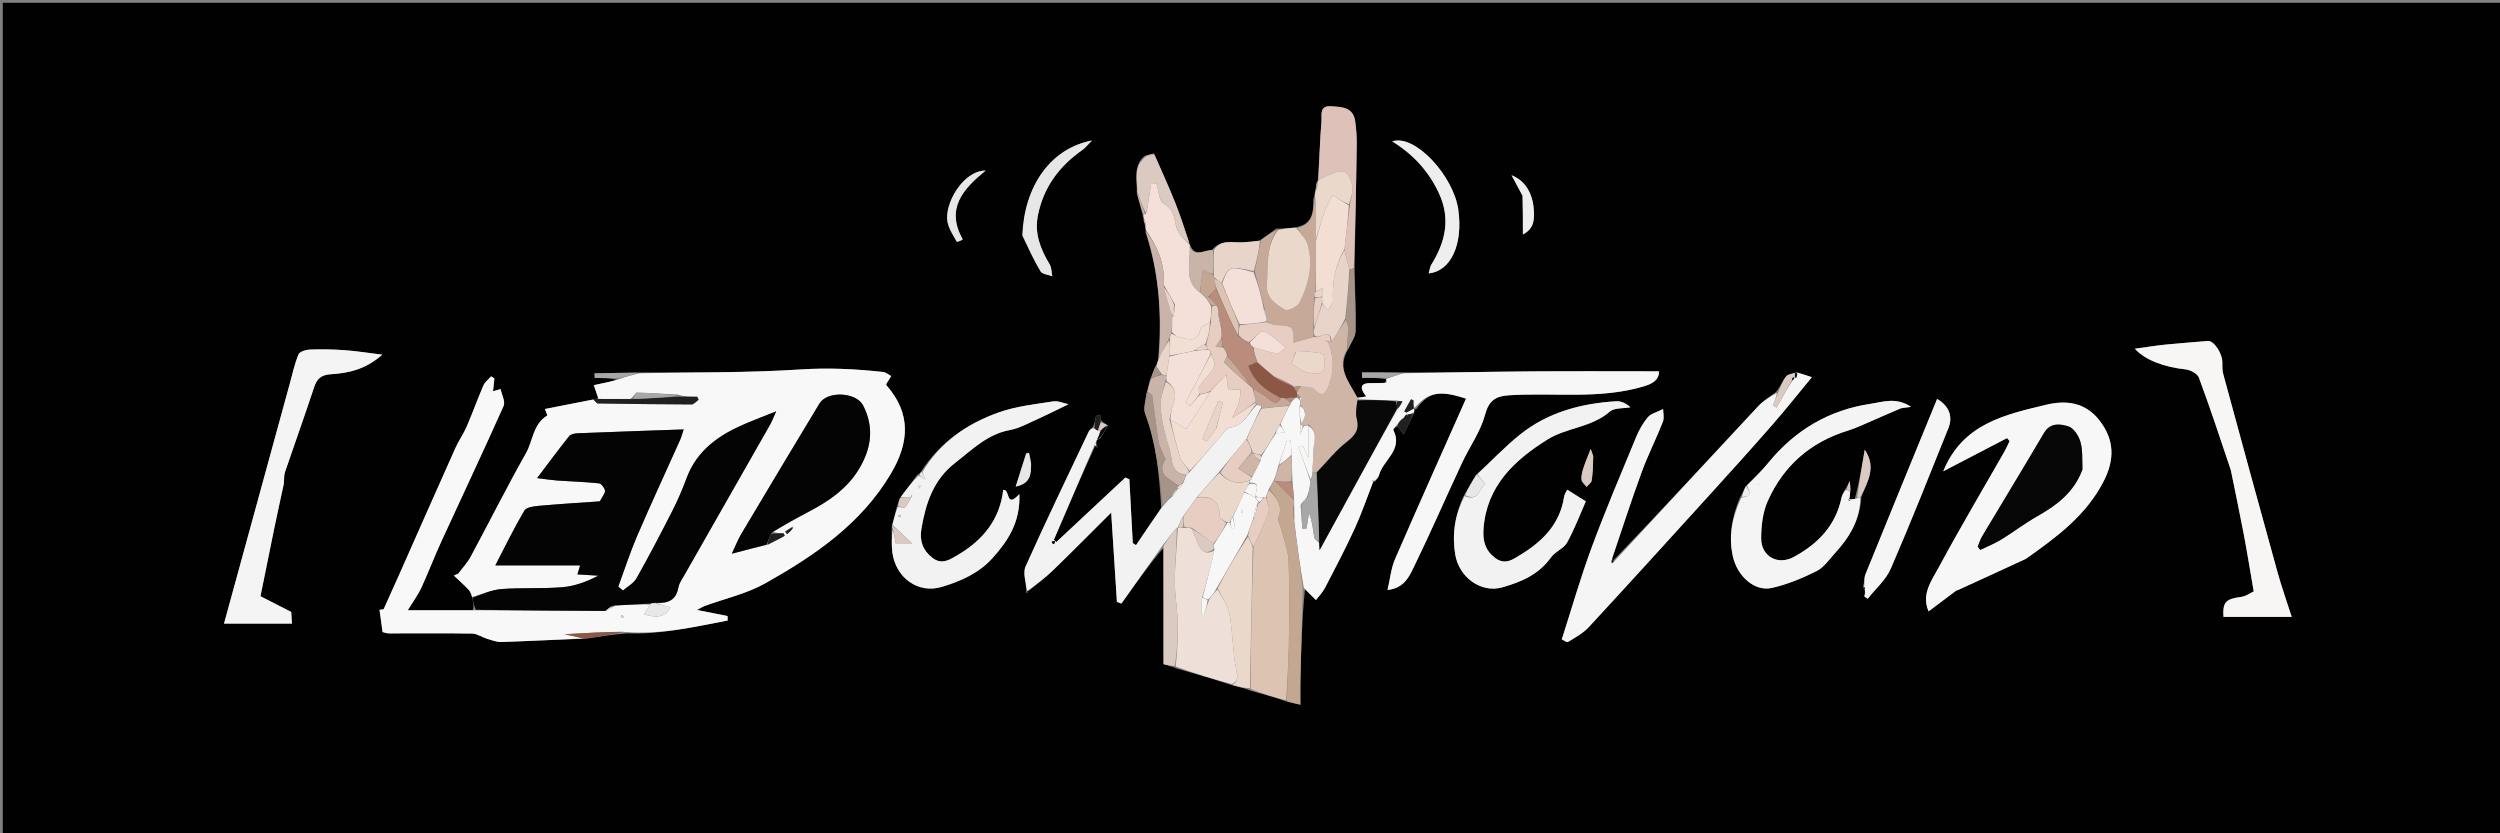 <svg version="1.1" id="Layer_1" xmlns="http://www.w3.org/2000/svg" xmlns:xlink="http://www.w3.org/1999/xlink" x="0px" y="0px"
	 width="100%" viewBox="0 0 900 300" enable-background="new 0 0 900 300" xml:space="preserve">
<rect x="0" y="0" width="900" height="300" fill="#808080" stroke="none"/>
<path fill="#010101" opacity="1" stroke="none" 
	d="
M565,301 
	C376.667,301 188.833,301 1,301 
	C1,201 1,101 1,1 
	C301,1 601,1 901,1 
	C901,101 901,201 901,301 
	C789.167,301 677.333,301 565,301 
M394.768,161.041 
	C394.952,161.037 395.135,161.033 395.318,161.029 
	C395.094,160.868 394.87,160.708 394.628,159.993 
	C394.641,159.679 394.655,159.365 394.838,158.429 
	C394.972,158.261 395.106,158.093 395.967,157.973 
	C396.95,156.47 397.933,154.967 398.915,153.095 
	C398.056,152.683 397.197,152.271 396.332,151.204 
	C396.325,150.577 396.318,149.949 396.311,149.322 
	C395.688,149.508 394.613,149.572 394.524,149.902 
	C394.189,151.147 394.175,152.477 393.309,153.868 
	C392.859,154.341 392.249,154.739 391.984,155.299 
	C384.316,171.475 376.53,187.598 369.215,203.932 
	C368.156,206.297 369.388,209.689 369.933,212.726 
	C369.89,212.948 369.846,213.171 369.803,213.394 
	C369.688,213.347 369.47,213.282 369.474,213.255 
	C369.515,213.009 369.595,212.77 370.355,212.67 
	C373.253,210.248 376.311,207.991 379.018,205.372 
	C385.946,198.669 392.718,191.804 400.031,184.528 
	C400.751,195.767 401.422,206.23 402.093,216.692 
	C402.631,216.885 403.168,217.078 403.706,217.271 
	C408.741,210.178 413.776,203.086 418.867,197.212 
	C418.867,211.021 418.867,224.829 418.867,239.102 
	C419.847,239.357 421.408,239.763 423.53,240.636 
	C430.138,242.519 436.746,244.403 443.938,246.798 
	C445.941,247.261 447.944,247.725 450.449,248.719 
	C454.642,249.864 458.834,251.008 463.543,252.662 
	C464.96,252.976 466.377,253.29 468.135,253.68 
	C468.135,250.575 468.08,247.788 468.144,245.004 
	C468.398,233.968 468.689,222.933 469.792,212.139 
	C470.933,213.256 472.074,214.374 473.749,216.014 
	C474.676,214.773 476.142,213.271 477.07,211.489 
	C480.736,204.448 484.425,197.407 487.732,190.194 
	C490.219,184.769 492.136,179.083 494.384,173.374 
	C494.384,173.374 494.521,173.293 495.2,173.221 
	C495.622,172.514 496.235,171.856 496.435,171.091 
	C497.869,165.596 505.221,161.97 501.604,154.817 
	C501.436,154.483 502.48,153.537 503.194,153.495 
	C503.728,154.241 504.262,154.987 505.29,156.424 
	C506.712,153.495 507.83,151.192 509.251,148.189 
	C509.21,147.785 509.168,147.381 509.03,146.988 
	C509.03,146.988 509.059,147.082 509.752,147.43 
	C514.185,141.188 518.134,140.322 527.764,143.52 
	C519.215,162.773 510.584,181.983 502.206,201.304 
	C500.788,204.575 500.465,208.321 499.509,212.39 
	C505.627,211.739 507.43,207.322 509.222,203.63 
	C515.142,191.433 520.56,178.993 526.295,166.703 
	C529.024,160.855 532.987,155.393 534.62,149.283 
	C536.005,144.105 538.516,142.616 543.092,142.311 
	C559.283,141.233 575.701,143.865 591.69,139.109 
	C594.923,138.147 597.269,136.807 597.24,133.675 
	C581.992,133.675 566.739,133.584 551.487,133.7 
	C536.037,133.817 520.59,134.138 504.235,134.079 
	C499.594,134.079 494.953,134.079 490.311,134.079 
	C490.32,134.72 490.329,135.361 490.338,136.003 
	C493.217,136.003 496.097,136.003 498.888,136.501 
	C498.96,136.654 499.033,136.806 498.849,137.351 
	C498.849,137.351 498.776,137.815 497.927,137.799 
	C496.596,137.846 495.263,137.979 493.937,137.923 
	C489.764,137.748 489.227,139.458 491.848,142.722 
	C490.62,142.94 489.818,143.082 488.281,142.98 
	C485.797,137.579 481.018,132.643 485.441,125.547 
	C486.331,123.443 487.937,121.355 487.982,119.234 
	C488.139,111.789 487.759,104.334 487.665,95.964 
	C487.926,81.34 488.224,66.716 488.418,52.091 
	C488.455,49.275 488.261,46.428 487.862,43.639 
	C487.12,38.462 482.92,38.524 479.094,38.261 
	C474.896,37.973 475.901,41.464 475.734,43.569 
	C475.17,50.682 474.956,57.823 474.398,65.106 
	C474.398,65.106 474.359,65.364 473.941,65.823 
	C473.861,66.586 473.781,67.35 473.408,68.814 
	C473.338,69.564 473.269,70.314 472.775,71.714 
	C472.749,76.208 472.82,80.757 466.149,81.916 
	C464.122,82.104 462.096,82.291 459.422,82.312 
	C457.599,83.686 455.776,85.059 453.218,86.778 
	C451.184,86.938 449.152,87.149 447.116,87.246 
	C443.531,87.416 439.545,86.05 436.183,90.08 
	C433.523,89.898 430.174,92.848 428.424,88.09 
	C428.424,88.09 428.161,87.967 428.13,87.213 
	C426.458,82.455 424.945,77.633 423.073,72.955 
	C420.744,67.132 418.117,61.427 415.38,55.201 
	C414.543,55.443 413.706,55.685 412.151,56.057 
	C407.781,59.627 409.419,64.472 409.253,69.751 
	C409.978,72.163 410.702,74.575 411.446,77.652 
	C411.599,78.063 411.751,78.475 411.66,79.407 
	C411.865,79.914 412.07,80.421 412.221,81.607 
	C412.348,82.038 412.475,82.47 412.382,83.656 
	C417.327,98.427 418.346,113.616 416.887,129.706 
	C416.695,130.424 416.503,131.143 415.799,132.159 
	C415.29,133.459 414.781,134.759 413.978,136.732 
	C413.678,138.159 413.378,139.585 412.689,141.702 
	C412.504,144.145 411.489,146.9 412.271,148.979 
	C416.303,159.696 417.304,170.897 418.038,182.783 
	C415.016,187.274 411.994,191.766 408.971,196.257 
	C408.58,196.009 408.188,195.761 407.797,195.512 
	C407.388,187.853 406.979,180.194 406.57,172.535 
	C406.091,172.329 405.612,172.122 405.134,171.915 
	C396.85,179.656 388.567,187.396 380.283,195.137 
	C379.98,194.88 379.678,194.624 379.375,194.368 
	C384.259,182.976 389.143,171.584 394.376,160.339 
	C394.376,160.339 394.511,160.692 394.768,161.041 
M670.683,211.084 
	C670.8,211.396 670.917,211.709 671.646,212.564 
	C671.493,213.296 671.34,214.029 671.187,214.762 
	C671.579,215.026 671.97,215.291 672.361,215.556 
	C675.183,211.972 678.912,208.782 680.667,204.736 
	C687.925,188.003 694.628,171.027 701.433,154.1 
	C703.094,149.968 701.688,146.15 697.363,143.615 
	C688.713,164.738 680.091,185.731 671.563,206.762 
	C671.036,208.061 671.255,209.662 670.683,211.084 
M330.225,170.941 
	C328.227,173.619 326.229,176.298 323.871,179.535 
	C323.611,180.362 323.351,181.188 322.788,182.673 
	C322.285,184.772 321.782,186.87 321.035,189.478 
	C321.07,189.662 321.105,189.847 320.989,190.93 
	C321.064,193.591 320.904,196.284 321.256,198.908 
	C322.463,207.929 330.435,213.883 339.086,211.268 
	C346.086,209.152 352.47,206.28 357.3,200.912 
	C362.805,194.795 367.376,188.011 366.974,177.871 
	C361.884,183.362 363.793,175.949 361.155,176.381 
	C359.959,187.023 353.831,194.494 344.78,199.801 
	C341.991,201.436 339.092,203.496 335.639,200.805 
	C332.101,198.047 330.978,194.593 331.726,190.244 
	C333.303,181.077 336.063,172.646 343.874,166.612 
	C349.982,161.894 355.407,156.308 363.547,154.816 
	C366.912,154.199 370.085,152.406 373.271,150.98 
	C376.951,149.333 380.548,147.5 384.647,145.523 
	C382.948,145.18 380.938,144.222 379.123,144.508 
	C372.58,145.535 365.843,146.244 359.658,148.43 
	C348.183,152.486 338.379,159.188 331.477,169.928 
	C331.299,170.228 331.121,170.528 330.225,170.941 
M526.843,178.679 
	C523.763,185.345 522.681,192.244 523.874,199.57 
	C525.224,207.86 533.185,213.602 540.777,211.452 
	C547.812,209.459 553.954,206.805 558.354,200.66 
	C559.863,198.554 562.97,197.479 564.172,195.288 
	C566.923,190.276 568.95,184.866 570.888,180.483 
	C568.201,178.797 566.448,177.698 564.22,176.299 
	C564.007,176.752 563.233,177.759 563.067,178.857 
	C561.6,188.604 555.391,194.832 547.49,199.658 
	C544.799,201.302 541.937,203.566 538.349,200.933 
	C534.697,198.253 533.751,194.792 534.054,190.47 
	C535.142,174.969 545.178,165.668 557.099,158.214 
	C563.961,153.924 572.936,153.918 579.479,148.213 
	C581.156,146.751 584.413,147.1 586.945,146.617 
	C585.353,145.172 583.567,144.347 581.837,144.453 
	C569.142,145.234 557.151,148.433 547.081,156.547 
	C541.7,160.883 536.919,165.965 531.268,171.04 
	C529.92,173.378 528.572,175.715 526.843,178.679 
M626.249,179.392 
	C623.515,186.146 622.225,193.048 623.841,200.321 
	C625.418,207.42 631.669,213.052 637.84,211.661 
	C643.404,210.407 648.848,208.155 653.969,205.592 
	C656.619,204.265 658.536,201.384 660.641,199.074 
	C665.821,193.392 669.704,187.087 670.135,178.552 
	C672.5,173.234 675.515,167.987 671.302,161.911 
	C670.333,167.628 669.364,173.346 667.686,179.828 
	C666.874,179.792 666.061,179.755 665.306,179.755 
	C665.306,179.755 665.346,179.7 665.938,179.243 
	C665.968,178.501 665.998,177.76 666.199,176.404 
	C666.111,175.344 666.022,174.284 665.933,173.224 
	C665.937,173.248 665.94,173.271 665.92,173.126 
	C665.456,174.169 665.051,175.08 664.024,176.49 
	C663.657,177.37 663.136,178.218 662.949,179.135 
	C660.887,189.214 654.442,195.8 645.775,200.504 
	C640.026,203.624 633.993,200.358 634.014,193.77 
	C634.028,189.269 634.593,184.39 636.4,180.343 
	C642.075,167.631 651.823,159.136 665.264,155.012 
	C667.87,154.212 670.361,153.023 672.876,151.946 
	C676.579,150.362 680.238,148.673 683.958,147.132 
	C684.85,146.762 685.91,146.798 687.996,146.478 
	C682.514,142.867 677.84,144.721 673.504,145.359 
	C658.404,147.581 646.111,154.899 636.467,166.76 
	C634.154,169.605 631.439,172.124 628.334,175.163 
	C627.818,176.414 627.301,177.664 626.249,179.392 
M639.317,141.119 
	C637.19,142.804 634.807,144.249 632.977,146.211 
	C615.635,164.796 598.387,183.468 580.746,201.785 
	C580.746,201.785 580.341,201.506 580.443,200.756 
	C583.934,190.504 587.256,180.19 590.979,170.023 
	C593.237,163.858 596.231,157.965 598.633,151.848 
	C599.2,150.402 598.717,148.545 598.717,147.26 
	C596.413,148.434 594.33,148.896 593.233,150.193 
	C591.47,152.275 590.071,154.791 589.02,157.331 
	C583.573,170.501 577.986,183.625 573.038,196.983 
	C569.04,207.779 565.879,218.884 562.244,230.173 
	C562.862,230.442 564.052,231.366 564.503,231.088 
	C567.108,229.483 569.927,227.953 571.969,225.745 
	C586.774,209.736 601.432,193.591 616.091,177.447 
	C623.489,169.3 630.868,161.135 638.109,152.85 
	C642.818,147.462 647.261,141.842 652.27,135.786 
	C649.69,134.946 648.414,134.531 646.603,134.1 
	C645.369,134.546 643.695,134.641 642.996,135.515 
	C641.705,137.13 640.987,139.201 639.317,141.119 
M222.464,136.855 
	C219.648,137.44 216.832,138.026 213.779,138.661 
	C214.272,140.12 214.698,141.385 215.402,143.47 
	C208.514,144.82 202.162,146.066 196.178,147.239 
	C196.5,148.163 197.127,149.535 196.985,149.62 
	C191.865,152.679 191.889,158.668 189.356,163.155 
	C182.423,175.435 176.103,188.06 169.413,200.48 
	C168.235,202.669 166.446,204.529 164.939,206.541 
	C164.421,206.76 163.903,206.978 163.386,207.197 
	C165.186,208.903 167.049,210.549 168.752,212.348 
	C169.378,213.009 169.622,214.032 170.069,215.55 
	C170.371,216.817 170.673,218.084 170.196,219.694 
	C162.792,219.694 155.388,219.694 146.794,219.694 
	C148.981,216.111 150.58,213.981 151.666,211.616 
	C154.206,206.082 156.379,200.379 158.918,194.844 
	C166.37,178.601 174.019,162.447 181.298,146.127 
	C181.989,144.576 180.626,142.109 180.217,140.068 
	C179.387,140.307 178.556,140.547 177.49,140.855 
	C177.687,138.98 177.833,137.598 177.978,136.216 
	C177.581,135.974 177.184,135.732 176.786,135.49 
	C175.837,136.598 174.554,137.561 173.999,138.84 
	C171.894,143.691 170.129,148.689 168.028,153.541 
	C166.873,156.212 165.138,158.629 163.948,161.287 
	C157.198,176.361 150.539,191.476 143.839,206.573 
	C141.951,210.826 140.027,215.063 138.109,219.332 
	C137.659,219.396 136.451,219.566 136.629,219.541 
	C137.049,222.589 137.364,224.872 137.731,227.535 
	C138.205,227.639 139.134,228.016 140.064,228.018 
	C150.039,228.044 160.015,227.91 169.987,228.084 
	C171.805,228.116 173.574,229.432 175.416,229.991 
	C177.106,230.504 178.877,231.177 180.59,231.121 
	C190.403,230.799 200.209,230.281 210.911,229.92 
	C215.597,229.196 220.283,228.472 225.808,227.993 
	C238.181,228.507 250.019,225.637 261.955,223.388 
	C261.941,222.848 261.927,222.309 261.913,221.77 
	C258.594,221.111 255.275,220.452 250.928,219.59 
	C252.438,218.774 252.943,218.417 253.503,218.212 
	C260.897,215.504 268.83,213.759 275.595,209.942 
	C293.303,199.95 310.038,188.602 320.776,170.415 
	C327.302,159.362 328.068,148.912 319.186,138.777 
	C319.001,138.565 319.039,138.158 319.055,138.233 
	C319.749,137.116 320.286,136.251 320.824,135.386 
	C319.866,134.879 318.946,134.027 317.944,133.918 
	C308.11,132.84 298.358,132.345 288.353,132.998 
	C269.002,134.261 249.551,134 229.232,134.079 
	C224.16,134.192 219.089,134.305 214.017,134.418 
	C214.05,134.971 214.083,135.525 214.115,136.079 
	C216.908,136.079 219.701,136.079 222.464,136.855 
M729.555,201.037 
	C740.452,193.328 751.125,185.474 757.404,173.075 
	C761.349,165.287 761.181,158.185 755.709,151.231 
	C750.696,144.86 743.843,143.998 736.842,145.672 
	C721.928,149.239 706.565,152.453 699.568,169.666 
	C707.224,165.68 714.88,161.695 722.536,157.709 
	C722.845,158.071 723.154,158.434 723.462,158.797 
	C722.842,160.064 722.289,161.37 721.591,162.594 
	C713.692,176.442 705.535,190.151 697.987,204.187 
	C695.426,208.95 691.579,213.93 694.299,220.08 
	C697.673,217.541 700.979,215.052 704.292,212.573 
	C704.413,212.483 704.627,212.528 704.775,212.46 
	C712.829,208.779 720.881,205.092 729.555,201.037 
M102.202,174.012 
	C102.324,172.639 102.179,171.176 102.609,169.908 
	C106.036,159.791 109.678,149.746 113.012,139.599 
	C114.068,136.386 115.469,134.956 119.156,134.721 
	C125.379,134.325 131.576,133.047 137.619,127.677 
	C132.314,127.031 128.129,126.355 123.916,126.055 
	C119.775,125.76 115.601,125.693 111.454,125.849 
	C110.053,125.901 107.869,126.602 107.458,127.593 
	C106.076,130.927 105.308,134.518 104.347,138.022 
	C96.475,166.726 88.612,195.432 80.646,224.503 
	C88.66,224.503 96.922,224.503 105.097,224.503 
	C105.006,223.06 104.909,221.522 104.832,220.304 
	C101.113,218.403 97.677,216.646 93.766,214.646 
	C95.289,207.131 96.948,198.823 98.663,190.526 
	C99.789,185.079 100.995,179.649 102.202,174.012 
M803.162,169.53 
	C804.69,177.069 806.293,184.594 807.724,192.152 
	C809.003,198.902 810.091,205.689 811.341,212.907 
	C810.247,213.408 808.589,214.659 806.797,214.897 
	C801.291,215.627 800.138,216.708 800.455,222.07 
	C808.563,222.07 816.68,222.07 825.011,222.07 
	C823.219,216.467 821.351,211.232 819.871,205.89 
	C813.303,182.193 806.833,158.469 800.384,134.739 
	C800.008,133.355 800.022,131.837 800.03,130.382 
	C800.049,127.145 796.939,122.561 794.829,122.753 
	C789.791,123.212 784.739,123.533 779.706,124.045 
	C776.154,124.406 772.624,124.989 768.552,125.545 
	C772.344,129.738 779.37,132.194 786.754,132.968 
	C788.505,133.152 791.073,134.504 791.605,135.936 
	C795.636,146.778 799.252,157.774 803.162,169.53 
M368.097,85.069 
	C370.222,89.299 372.166,93.637 374.595,97.685 
	C375.227,98.738 377.373,98.882 378.824,99.443 
	C378.532,98.013 378.594,96.37 377.887,95.188 
	C374.601,89.698 372.322,84.121 373.659,77.472 
	C375.703,67.308 381.381,59.763 389.717,53.946 
	C390.658,53.289 391.379,52.319 393.109,50.587 
	C378.28,53.405 368.747,66.867 368.097,85.069 
M514.922,95.804 
	C514.728,96.676 514.533,97.549 514.336,98.434 
	C522.335,97.598 526.754,87.978 524.98,75.466 
	C523.258,63.32 509.405,48.161 501.223,50.904 
	C508.899,55.671 514.418,61.779 518.038,69.615 
	C522.273,78.783 520.404,87.146 514.922,95.804 
M346.47,85.96 
	C340.362,75.041 346.689,68.039 354.831,61.411 
	C346.669,61.398 339.848,73.47 341.112,79.941 
	C341.597,82.424 343.182,84.711 344.436,86.994 
	C344.543,87.189 345.932,86.679 346.47,85.96 
M548.242,70.76 
	C548.242,75.131 548.242,79.502 548.242,84.408 
	C552.39,82.268 552.375,78.887 552.156,75.47 
	C551.779,69.613 549.045,64.982 544.163,63.098 
	C545.668,65.878 546.789,67.948 548.242,70.76 
M573.455,163.919 
	C573.204,163.189 572.953,162.459 572.66,161.606 
	C571.688,164.114 570.754,166.258 570.038,168.472 
	C569.6,169.828 569.202,171.323 569.347,172.696 
	C569.443,173.609 570.53,174.418 571.174,175.273 
	C571.812,174.518 572.882,173.828 573.008,172.995 
	C573.428,170.222 573.509,167.396 573.455,163.919 
M371.209,166.587 
	C370.948,165.396 370.687,164.204 370.427,163.013 
	C370.094,163.091 369.761,163.169 369.428,163.247 
	C368.22,167.055 367.012,170.863 365.645,175.171 
	C371.026,174.049 371.187,170.766 371.209,166.587 
z"/>
<path fill="#F8F8F8" opacity="1" stroke="none" 
	d="
M230.142,134.371 
	C249.551,134 269.002,134.261 288.353,132.998 
	C298.358,132.345 308.11,132.84 317.944,133.918 
	C318.946,134.027 319.866,134.879 320.824,135.386 
	C320.286,136.251 319.749,137.116 319.055,138.233 
	C319.039,138.158 319.001,138.565 319.186,138.777 
	C328.068,148.912 327.302,159.362 320.776,170.415 
	C310.038,188.602 293.303,199.95 275.595,209.942 
	C268.83,213.759 260.897,215.504 253.503,218.212 
	C252.943,218.417 252.438,218.774 250.928,219.59 
	C255.275,220.452 258.594,221.111 261.913,221.77 
	C261.927,222.309 261.941,222.848 261.955,223.388 
	C250.019,225.637 238.181,228.507 225.164,227.534 
	C217.598,227.481 210.676,227.887 203.22,228.325 
	C205.833,228.903 207.925,229.366 210.018,229.829 
	C200.209,230.281 190.403,230.799 180.59,231.121 
	C178.877,231.177 177.106,230.504 175.416,229.991 
	C173.574,229.432 171.805,228.116 169.987,228.084 
	C160.015,227.91 150.039,228.044 140.064,228.018 
	C139.134,228.016 138.205,227.639 137.731,227.535 
	C137.364,224.872 137.049,222.589 136.629,219.541 
	C136.451,219.566 137.659,219.396 138.109,219.332 
	C140.027,215.063 141.951,210.826 143.839,206.573 
	C150.539,191.476 157.198,176.361 163.948,161.287 
	C165.138,158.629 166.873,156.212 168.028,153.541 
	C170.129,148.689 171.894,143.691 173.999,138.84 
	C174.554,137.561 175.837,136.598 176.786,135.49 
	C177.184,135.732 177.581,135.974 177.978,136.216 
	C177.833,137.598 177.687,138.98 177.49,140.855 
	C178.556,140.547 179.387,140.307 180.217,140.068 
	C180.626,142.109 181.989,144.576 181.298,146.127 
	C174.019,162.447 166.37,178.601 158.918,194.844 
	C156.379,200.379 154.206,206.082 151.666,211.616 
	C150.58,213.981 148.981,216.111 146.794,219.694 
	C155.388,219.694 162.792,219.694 170.938,219.689 
	C187.07,219.767 202.459,219.851 218.204,219.937 
	C219.376,219.337 220.193,218.734 221.449,218.035 
	C225.917,217.724 229.947,217.51 233.963,217.633 
	C233.245,219.021 232.542,220.072 231.829,221.138 
	C236.857,222.71 239.44,222.001 241.357,218.708 
	C239.609,218.2 237.818,217.679 236.426,217.07 
	C240.845,217.292 243.398,215.829 244.201,211.547 
	C244.524,209.824 245.683,208.231 246.584,206.648 
	C256.767,188.76 266.981,170.889 277.163,153 
	C277.829,151.83 278.304,150.55 279.438,148.082 
	C274.957,149.867 271.768,151.073 268.631,152.401 
	C259.101,156.433 250.929,161.902 247.134,172.231 
	C245.649,176.272 243.911,180.247 241.959,184.085 
	C237.829,192.203 233.605,200.279 229.131,208.21 
	C228.117,210.008 225.927,211.142 224.278,212.582 
	C223.712,212.113 223.145,211.643 222.578,211.174 
	C224.822,205.087 226.803,198.887 229.364,192.936 
	C234.349,181.351 239.668,169.91 244.821,158.397 
	C245.31,157.305 245.603,156.127 246.12,154.592 
	C232.988,155.055 220.49,155.473 207.995,155.976 
	C206.926,156.019 205.47,156.295 204.889,157.02 
	C201.168,161.662 197.642,166.46 193.362,172.118 
	C196.832,172.539 198.765,172.859 200.711,172.993 
	C205.692,173.337 210.692,173.479 215.652,174.008 
	C216.496,174.098 217.634,175.629 217.798,176.632 
	C217.942,177.518 216.92,178.596 215.954,180.486 
	C209.606,180.934 201.841,181.4 194.095,182.087 
	C192.239,182.252 189.509,182.591 188.785,183.806 
	C185.2,189.824 182.152,196.162 178.316,203.537 
	C189.445,203.537 199.045,203.537 208.858,203.537 
	C208.417,204.98 208.19,205.721 207.869,206.772 
	C210.561,206.939 212.974,207.088 215.386,207.238 
	C211.313,209.385 206.962,211.012 202.505,211.387 
	C195.227,211.999 187.859,211.505 180.573,212.058 
	C177.011,212.328 173.549,213.905 170.041,214.89 
	C169.622,214.032 169.378,213.009 168.752,212.348 
	C167.049,210.549 165.186,208.903 163.386,207.197 
	C163.903,206.978 164.421,206.76 164.939,206.541 
	C166.446,204.529 168.235,202.669 169.413,200.48 
	C176.103,188.06 182.423,175.435 189.356,163.155 
	C191.889,158.668 191.865,152.679 196.985,149.62 
	C197.127,149.535 196.5,148.163 196.178,147.239 
	C202.162,146.066 208.514,144.82 215.402,143.47 
	C214.698,141.385 214.272,140.12 213.779,138.661 
	C216.832,138.026 219.648,137.44 222.928,136.471 
	C225.642,135.515 227.892,134.943 230.142,134.371 
M226.899,143.617 
	C222.749,143.617 218.6,143.617 213.373,143.617 
	C214.697,144.848 214.913,145.227 215.135,145.23 
	C226.409,145.399 237.684,145.573 248.959,145.598 
	C249.801,145.6 250.646,144.501 251.489,143.914 
	C251.331,143.551 251.172,143.189 251.014,142.827 
	C248.706,142.827 246.398,142.827 243.871,142.036 
	C238.977,141.77 234.084,141.444 229.187,141.342 
	C228.739,141.332 228.261,142.76 226.899,143.617 
M278.136,191.302 
	C282.321,189.011 286.469,186.648 290.7,184.446 
	C298.114,180.587 304.925,176.084 309.338,168.664 
	C313.719,161.296 314.749,153.777 310.708,145.942 
	C308.231,141.137 297.82,140.619 295.009,145.264 
	C285.554,160.891 276.182,176.569 266.838,192.263 
	C265.656,194.248 264.826,196.442 263.463,199.322 
	C268.354,198.042 272.18,197.04 276.746,195.992 
	C278.659,194.965 280.573,193.937 282.486,192.91 
	C282.37,192.604 282.255,192.299 282.139,191.994 
	C280.765,191.994 279.392,191.994 278.136,191.302 
M285.376,189.458 
	C284.478,190.108 283.579,190.758 282.681,191.408 
	C282.908,191.696 283.135,191.984 283.362,192.271 
	C284.226,191.551 285.089,190.831 285.376,189.458 
M224.637,222.279 
	C224.413,221.978 224.189,221.678 223.965,221.377 
	C223.77,221.562 223.575,221.747 223.381,221.932 
	C223.673,222.166 223.965,222.4 224.637,222.279 
z"/>
<path fill="#040404" opacity="1" stroke="none" 
	d="
M233.977,217.296 
	C229.947,217.51 225.917,217.724 221.075,217.975 
	C219.458,218.653 218.654,219.294 217.849,219.934 
	C202.459,219.851 187.07,219.767 171.327,219.518 
	C170.673,218.084 170.371,216.817 170.055,215.22 
	C173.549,213.905 177.011,212.328 180.573,212.058 
	C187.859,211.505 195.227,211.999 202.505,211.387 
	C206.962,211.012 211.313,209.385 215.386,207.238 
	C212.974,207.088 210.561,206.939 207.869,206.772 
	C208.19,205.721 208.417,204.98 208.858,203.537 
	C199.045,203.537 189.445,203.537 178.316,203.537 
	C182.152,196.162 185.2,189.824 188.785,183.806 
	C189.509,182.591 192.239,182.252 194.095,182.087 
	C201.841,181.4 209.606,180.934 215.954,180.486 
	C216.92,178.596 217.942,177.518 217.798,176.632 
	C217.634,175.629 216.496,174.098 215.652,174.008 
	C210.692,173.479 205.692,173.337 200.711,172.993 
	C198.765,172.859 196.832,172.539 193.362,172.118 
	C197.642,166.46 201.168,161.662 204.889,157.02 
	C205.47,156.295 206.926,156.019 207.995,155.976 
	C220.49,155.473 232.988,155.055 246.12,154.592 
	C245.603,156.127 245.31,157.305 244.821,158.397 
	C239.668,169.91 234.349,181.351 229.364,192.936 
	C226.803,198.887 224.822,205.087 222.578,211.174 
	C223.145,211.643 223.712,212.113 224.278,212.582 
	C225.927,211.142 228.117,210.008 229.131,208.21 
	C233.605,200.279 237.829,192.203 241.959,184.085 
	C243.911,180.247 245.649,176.272 247.134,172.231 
	C250.929,161.902 259.101,156.433 268.631,152.401 
	C271.768,151.073 274.957,149.867 279.438,148.082 
	C278.304,150.55 277.829,151.83 277.163,153 
	C266.981,170.889 256.767,188.76 246.584,206.648 
	C245.683,208.231 244.524,209.824 244.201,211.547 
	C243.398,215.829 240.845,217.292 236.081,217.006 
	C234.884,217.118 234.431,217.207 233.977,217.296 
z"/>
<path fill="#F7F7F7" opacity="1" stroke="none" 
	d="
M502.96,152.876 
	C502.48,153.537 501.436,154.483 501.604,154.817 
	C505.221,161.97 497.869,165.596 496.435,171.091 
	C496.235,171.856 495.622,172.514 494.724,173.09 
	C494.062,172.963 493.876,172.967 493.689,172.972 
	C493.895,173.152 494.101,173.333 494.307,173.513 
	C492.136,179.083 490.219,184.769 487.732,190.194 
	C484.425,197.407 480.736,204.448 477.07,211.489 
	C476.142,213.271 474.676,214.773 473.749,216.014 
	C472.074,214.374 470.933,213.256 469.373,211.626 
	C467.928,203.381 466.902,195.65 465.929,187.515 
	C465.945,185.755 465.909,184.398 465.931,182.656 
	C465.932,181.497 465.877,180.723 465.863,179.545 
	C465.689,177.289 465.473,175.437 465.282,173.16 
	C465.192,169.859 465.076,166.983 464.974,163.693 
	C464.869,161.671 464.751,160.064 464.633,158.456 
	C464.211,158.434 463.79,158.412 463.368,158.389 
	C462.297,161.395 461.227,164.401 460.181,167.756 
	C459.745,169.632 459.284,171.158 458.574,172.891 
	C457.878,174.06 457.432,175.023 456.723,176.182 
	C456.278,177.222 456.096,178.067 455.697,178.938 
	C455.48,178.964 455.047,179.019 454.666,179.013 
	C453.526,179.003 452.765,178.999 452.009,178.627 
	C451.939,176.531 454.176,173.677 449.936,173.732 
	C449.948,173.316 449.951,173.149 450.151,172.849 
	C450.592,172.485 450.718,172.202 450.854,171.563 
	C451.88,169.55 452.777,167.841 453.794,165.797 
	C453.985,164.995 454.056,164.528 454.407,163.876 
	C456.123,161.127 457.56,158.564 459.331,156 
	C460.527,155.913 461.388,155.827 462.555,155.71 
	C461.87,154.525 461.405,153.723 460.991,152.579 
	C462.05,150.186 463.059,148.135 464.244,145.929 
	C464.655,145.534 464.754,145.247 464.886,144.678 
	C465.454,144.035 465.85,143.626 466.433,143.168 
	C466.621,143.12 466.99,143.006 467.094,143.215 
	C467.47,143.582 467.734,143.75 468.045,144.266 
	C468.09,145.054 468.081,145.507 467.805,146.196 
	C467.762,148.463 467.984,150.494 468.164,152.503 
	C468.122,152.482 468.174,152.562 468.13,152.897 
	C468.087,153.833 468.087,154.434 468.087,156.453 
	C468.758,154.643 468.942,154.144 469.342,153.491 
	C470.043,153.16 470.529,152.983 471.01,153.284 
	C471.004,157.115 471.004,160.468 471.004,164.82 
	C470.044,162.7 469.536,161.579 469.029,160.459 
	C468.517,160.639 468.005,160.82 467.493,161 
	C468.909,164.996 470.325,168.993 471.792,173.37 
	C471.508,175.499 471.172,177.248 470.475,179.009 
	C469.458,179.827 468.802,180.631 468.212,181.847 
	C468.464,184.955 468.65,187.651 468.837,190.348 
	C469.341,190.317 469.846,190.286 470.351,190.255 
	C470.649,188.398 470.946,186.542 471.244,184.685 
	C472.432,187.609 472.671,190.624 473.14,193.602 
	C473.231,194.179 474.22,194.614 474.849,195.465 
	C474.98,196.943 475.056,198.071 475.054,198.039 
	C484.108,181.482 493.565,164.189 503.14,147.183 
	C503.809,146.474 504.359,145.477 504.91,144.48 
	C504.263,144.403 503.616,144.326 502.513,144.166 
	C497.701,144.013 493.345,143.944 489.048,143.715 
	C489.107,143.554 489.016,143.225 489.016,143.225 
	C489.818,143.082 490.62,142.94 491.848,142.722 
	C489.227,139.458 489.764,137.748 493.937,137.923 
	C495.263,137.979 496.596,137.846 498.622,137.89 
	C499.246,137.64 499.176,137.3 499.105,136.959 
	C499.033,136.806 498.96,136.654 499.333,136.274 
	C501.566,135.487 503.354,134.929 505.141,134.37 
	C520.59,134.138 536.037,133.817 551.487,133.7 
	C566.739,133.584 581.992,133.675 597.24,133.675 
	C597.269,136.807 594.923,138.147 591.69,139.109 
	C575.701,143.865 559.283,141.233 543.092,142.311 
	C538.516,142.616 536.005,144.105 534.62,149.283 
	C532.987,155.393 529.024,160.855 526.295,166.703 
	C520.56,178.993 515.142,191.433 509.222,203.63 
	C507.43,207.322 505.627,211.739 499.509,212.39 
	C500.465,208.321 500.788,204.575 502.206,201.304 
	C510.584,181.983 519.215,162.773 527.764,143.52 
	C518.134,140.322 514.185,141.188 509.242,146.886 
	C508.774,145.596 508.815,144.849 508.856,144.103 
	C508.558,143.988 508.26,143.873 507.962,143.758 
	C507.152,145.196 506.343,146.635 505.534,148.074 
	C505.796,148.228 506.058,148.383 506.32,148.537 
	C507.256,148.017 508.192,147.497 509.127,146.978 
	C509.168,147.381 509.21,147.785 508.84,148.568 
	C507.925,149.032 507.42,149.116 506.411,149.177 
	C505.699,149.73 505.49,150.306 505.052,150.591 
	C504.202,151.158 503.581,152.017 502.96,152.876 
z"/>
<path fill="#F7F7F7" opacity="1" stroke="none" 
	d="
M729.244,201.221 
	C720.881,205.092 712.829,208.779 704.775,212.46 
	C704.627,212.528 704.413,212.483 704.292,212.573 
	C700.979,215.052 697.673,217.541 694.299,220.08 
	C691.579,213.93 695.426,208.95 697.987,204.187 
	C705.535,190.151 713.692,176.442 721.591,162.594 
	C722.289,161.37 722.842,160.064 723.462,158.797 
	C723.154,158.434 722.845,158.071 722.536,157.709 
	C714.88,161.695 707.224,165.68 699.568,169.666 
	C706.565,152.453 721.928,149.239 736.842,145.672 
	C743.843,143.998 750.696,144.86 755.709,151.231 
	C761.181,158.185 761.349,165.287 757.404,173.075 
	C751.125,185.474 740.452,193.328 729.244,201.221 
M749.786,168.759 
	C749.561,165.508 749.821,162.118 748.945,159.054 
	C748.324,156.886 746.499,154.064 744.614,153.488 
	C741.731,152.607 738.105,152.025 735.839,155.876 
	C728.51,168.332 720.983,180.672 713.574,193.082 
	C712.888,194.23 712.502,195.557 711.976,196.8 
	C712.284,197.185 712.592,197.569 712.9,197.953 
	C715.41,196.733 718.035,195.701 720.405,194.252 
	C724.825,191.549 728.961,188.364 733.463,185.816 
	C740.408,181.885 746.567,177.339 749.786,168.759 
z"/>
<path fill="#F5F5F5" opacity="1" stroke="none" 
	d="
M581.112,202.115 
	C598.387,183.468 615.635,164.796 632.977,146.211 
	C634.807,144.249 637.19,142.804 639.688,141.454 
	C639.429,143.178 638.798,144.568 638.168,145.958 
	C638.64,146.226 639.112,146.493 639.584,146.761 
	C641.383,143.521 643.181,140.282 645.26,136.996 
	C645.727,136.641 645.914,136.332 646.064,136.007 
	C646.028,135.99 646.066,136.06 646.524,136.128 
	C647.02,135.475 647.06,134.753 647.069,134.071 
	C647.04,134.11 647.138,134.115 647.138,134.115 
	C648.414,134.531 649.69,134.946 652.27,135.786 
	C647.261,141.842 642.818,147.462 638.109,152.85 
	C630.868,161.135 623.489,169.3 616.091,177.447 
	C601.432,193.591 586.774,209.736 571.969,225.745 
	C569.927,227.953 567.108,229.483 564.503,231.088 
	C564.052,231.366 562.862,230.442 562.244,230.173 
	C565.879,218.884 569.04,207.779 573.038,196.983 
	C577.986,183.625 583.573,170.501 589.02,157.331 
	C590.071,154.791 591.47,152.275 593.233,150.193 
	C594.33,148.896 596.413,148.434 598.717,147.26 
	C598.717,148.545 599.2,150.402 598.633,151.848 
	C596.231,157.965 593.237,163.858 590.979,170.023 
	C587.256,180.19 583.934,190.504 580.258,201.373 
	C580.144,202.246 580.217,202.502 580.289,202.758 
	C580.563,202.543 580.837,202.329 581.112,202.115 
z"/>
<path fill="#F2F2F2" opacity="1" stroke="none" 
	d="
M369.56,212.605 
	C369.388,209.689 368.156,206.297 369.215,203.932 
	C376.53,187.598 384.316,171.475 391.984,155.299 
	C392.249,154.739 392.859,154.341 393.63,154.117 
	C394.36,154.585 394.768,154.803 395.403,155.04 
	C395.629,155.059 396.079,155.002 396.083,155.422 
	C395.754,156.571 395.423,157.301 394.895,157.983 
	C394.841,157.956 394.983,157.978 395.165,157.998 
	C395.205,157.997 395.241,157.924 395.241,157.924 
	C395.106,158.093 394.972,158.261 394.609,158.836 
	C394.262,159.56 394.145,159.876 394.028,160.193 
	C389.143,171.584 384.259,182.976 379.375,194.368 
	C379.678,194.624 379.98,194.88 380.283,195.137 
	C388.567,187.396 396.85,179.656 405.134,171.915 
	C405.612,172.122 406.091,172.329 406.57,172.535 
	C406.979,180.194 407.388,187.853 407.797,195.512 
	C408.188,195.761 408.58,196.009 408.971,196.257 
	C411.994,191.766 415.016,187.274 418.489,182.382 
	C419.81,180.903 420.68,179.824 421.935,178.792 
	C422.875,177.885 423.429,176.932 423.991,175.99 
	C423.999,176.002 423.975,175.985 424.307,175.96 
	C425.077,175.266 425.515,174.597 426.07,173.641 
	C426.435,172.579 426.683,171.804 427.164,170.927 
	C427.608,170.566 427.817,170.306 428.322,169.891 
	C432.094,165.64 435.537,161.515 439.066,157.465 
	C440.227,156.133 441.479,154.142 442.914,153.922 
	C447.904,153.156 449.32,148.797 452.409,145.806 
	C453.152,145.875 453.573,145.935 453.997,145.997 
	C454,146 454.004,146.003 454.03,146.248 
	C454.057,146.493 454.071,146.985 453.751,147.121 
	C451.927,150.817 450.424,154.376 448.636,158.105 
	C445.226,162.181 442.102,166.086 438.68,170.14 
	C435.915,173.19 433.45,176.092 430.721,179.189 
	C428.973,181.604 427.49,183.823 425.706,186.199 
	C424.924,187.566 424.442,188.776 423.98,189.995 
	C424.001,190.003 423.987,189.961 423.647,190.003 
	C421.808,192.028 420.309,194.01 418.81,195.993 
	C413.776,203.086 408.741,210.178 403.706,217.271 
	C403.168,217.078 402.631,216.885 402.093,216.692 
	C401.422,206.23 400.751,195.767 400.031,184.528 
	C392.718,191.804 385.946,198.669 379.018,205.372 
	C376.311,207.991 373.253,210.248 370.005,212.648 
	C369.656,212.626 369.56,212.605 369.56,212.605 
M379.626,195.899 
	C379.695,195.523 379.764,195.146 379.832,194.769 
	C379.437,194.821 379.042,194.874 378.646,194.927 
	C378.693,195.266 378.74,195.606 379.626,195.899 
z"/>
<path fill="#F4F4F4" opacity="1" stroke="none" 
	d="
M628.908,174.793 
	C631.439,172.124 634.154,169.605 636.467,166.76 
	C646.111,154.899 658.404,147.581 673.504,145.359 
	C677.84,144.721 682.514,142.867 687.996,146.478 
	C685.91,146.798 684.85,146.762 683.958,147.132 
	C680.238,148.673 676.579,150.362 672.876,151.946 
	C670.361,153.023 667.87,154.212 665.264,155.012 
	C651.823,159.136 642.075,167.631 636.4,180.343 
	C634.593,184.39 634.028,189.269 634.014,193.77 
	C633.993,200.358 640.026,203.624 645.775,200.504 
	C654.442,195.8 660.887,189.214 662.949,179.135 
	C663.136,178.218 663.657,177.37 664.513,176.366 
	C665.344,176.502 665.686,176.76 666.028,177.019 
	C665.998,177.76 665.968,178.501 665.688,179.761 
	C665.699,180.274 665.96,180.269 666.221,180.265 
	C665.897,180.083 665.573,179.901 665.248,179.719 
	C666.061,179.755 666.874,179.792 668.195,179.519 
	C669.032,179.154 669.36,179.098 669.689,179.041 
	C669.704,187.087 665.821,193.392 660.641,199.074 
	C658.536,201.384 656.619,204.265 653.969,205.592 
	C648.848,208.155 643.404,210.407 637.84,211.661 
	C631.669,213.052 625.418,207.42 623.841,200.321 
	C622.225,193.048 623.515,186.146 626.894,179.165 
	C631.399,178.681 629.487,176.516 628.908,174.793 
M633.194,174.249 
	C633.029,174.37 632.865,174.491 632.7,174.612 
	C632.93,174.586 633.16,174.561 633.194,174.249 
M627.765,180.822 
	C627.593,180.878 627.421,180.935 627.249,180.992 
	C627.422,181.047 627.595,181.103 627.765,180.822 
z"/>
<path fill="#F2F2F2" opacity="1" stroke="none" 
	d="
M531.867,170.711 
	C536.919,165.965 541.7,160.883 547.081,156.547 
	C557.151,148.433 569.142,145.234 581.837,144.453 
	C583.567,144.347 585.353,145.172 586.945,146.617 
	C584.413,147.1 581.156,146.751 579.479,148.213 
	C572.936,153.918 563.961,153.924 557.099,158.214 
	C545.178,165.668 535.142,174.969 534.054,190.47 
	C533.751,194.792 534.697,198.253 538.349,200.933 
	C541.937,203.566 544.799,201.302 547.49,199.658 
	C555.391,194.832 561.6,188.604 563.067,178.857 
	C563.233,177.759 564.007,176.752 564.22,176.299 
	C566.448,177.698 568.201,178.797 570.888,180.483 
	C568.95,184.866 566.923,190.276 564.172,195.288 
	C562.97,197.479 559.863,198.554 558.354,200.66 
	C553.954,206.805 547.812,209.459 540.777,211.452 
	C533.185,213.602 525.224,207.86 523.874,199.57 
	C522.681,192.244 523.763,185.345 527.25,178.558 
	C532.351,180.761 532.459,175.881 534.743,174.231 
	C533.672,172.92 532.77,171.815 531.867,170.711 
z"/>
<path fill="#F4F4F4" opacity="1" stroke="none" 
	d="
M102.183,174.111 
	C100.995,179.649 99.789,185.079 98.663,190.526 
	C96.948,198.823 95.289,207.131 93.766,214.646 
	C97.677,216.646 101.113,218.403 104.832,220.304 
	C104.909,221.522 105.006,223.06 105.097,224.503 
	C96.922,224.503 88.66,224.503 80.646,224.503 
	C88.612,195.432 96.475,166.726 104.347,138.022 
	C105.308,134.518 106.076,130.927 107.458,127.593 
	C107.869,126.602 110.053,125.901 111.454,125.849 
	C115.601,125.693 119.775,125.76 123.916,126.055 
	C128.129,126.355 132.314,127.031 137.619,127.677 
	C131.576,133.047 125.379,134.325 119.156,134.721 
	C115.469,134.956 114.068,136.386 113.012,139.599 
	C109.678,149.746 106.036,159.791 102.609,169.908 
	C102.179,171.176 102.324,172.639 102.183,174.111 
z"/>
<path fill="#F7F6F5" opacity="1" stroke="none" 
	d="
M803.08,169.126 
	C799.252,157.774 795.636,146.778 791.605,135.936 
	C791.073,134.504 788.505,133.152 786.754,132.968 
	C779.37,132.194 772.344,129.738 768.552,125.545 
	C772.624,124.989 776.154,124.406 779.706,124.045 
	C784.739,123.533 789.791,123.212 794.829,122.753 
	C796.939,122.561 800.049,127.145 800.03,130.382 
	C800.022,131.837 800.008,133.355 800.384,134.739 
	C806.833,158.469 813.303,182.193 819.871,205.89 
	C821.351,211.232 823.219,216.467 825.011,222.07 
	C816.68,222.07 808.563,222.07 800.455,222.07 
	C800.138,216.708 801.291,215.627 806.797,214.897 
	C808.589,214.659 810.247,213.408 811.341,212.907 
	C810.091,205.689 809.003,198.902 807.724,192.152 
	C806.293,184.594 804.69,177.069 803.08,169.126 
z"/>
<path fill="#F2F2F2" opacity="1" stroke="none" 
	d="
M332.012,170.03 
	C338.379,159.188 348.183,152.486 359.658,148.43 
	C365.843,146.244 372.58,145.535 379.123,144.508 
	C380.938,144.222 382.948,145.18 384.647,145.523 
	C380.548,147.5 376.951,149.333 373.271,150.98 
	C370.085,152.406 366.912,154.199 363.547,154.816 
	C355.407,156.308 349.982,161.894 343.874,166.612 
	C336.063,172.646 333.303,181.077 331.726,190.244 
	C330.978,194.593 332.101,198.047 335.639,200.805 
	C339.092,203.496 341.991,201.436 344.78,199.801 
	C353.831,194.494 359.959,187.023 361.155,176.381 
	C363.793,175.949 361.884,183.362 366.974,177.871 
	C367.376,188.011 362.805,194.795 357.3,200.912 
	C352.47,206.28 346.086,209.152 339.086,211.268 
	C330.435,213.883 322.463,207.929 321.256,198.908 
	C320.904,196.284 321.064,193.591 321.32,190.762 
	C321.9,192.177 322.149,193.759 322.438,195.598 
	C324.12,195.598 325.611,195.598 328.376,195.598 
	C325.502,192.914 323.391,190.941 321.279,188.969 
	C321.782,186.87 322.285,184.772 323.202,182.518 
	C324.374,182.495 325.573,182.989 325.815,182.695 
	C326.704,181.615 327.276,180.274 328.179,178.907 
	C328.38,178.427 328.369,178.071 328.359,177.715 
	C328.233,178.155 328.107,178.595 327.606,179.045 
	C326.231,179.028 325.231,179.003 324.231,178.977 
	C326.229,176.298 328.227,173.619 330.641,171.214 
	C331.766,171.866 332.474,172.245 333.183,172.624 
	C332.793,171.759 332.402,170.895 332.012,170.03 
M330.657,175.905 
	C330.976,175.61 331.295,175.314 331.613,175.019 
	C331.352,174.916 330.915,174.667 330.858,174.736 
	C330.576,175.071 330.395,175.491 330.657,175.905 
M323.219,186.089 
	C323.593,186.055 323.968,186.021 324.343,185.987 
	C324.267,185.725 324.19,185.464 324.114,185.203 
	C323.833,185.333 323.552,185.464 323.219,186.089 
z"/>
<path fill="#DDC3B1" opacity="1" stroke="none" 
	d="
M455.913,178.912 
	C456.096,178.067 456.278,177.222 456.936,176.459 
	C459.694,179.393 461.909,182.142 460.273,186.304 
	C459.84,187.404 460.915,189.084 461.261,190.507 
	C462.192,194.331 463.758,198.136 463.896,201.991 
	C464.265,212.257 464.131,222.547 463.97,232.825 
	C463.868,239.27 463.355,245.71 463.027,252.152 
	C458.834,251.008 454.642,249.864 450.214,248.008 
	C450.314,230.53 450.65,213.765 451.259,196.753 
	C453.293,192.472 455.309,188.522 456.681,184.359 
	C457.196,182.798 456.213,180.743 455.913,178.912 
z"/>
<path fill="#EEE0D9" opacity="1" stroke="none" 
	d="
M443.354,246.286 
	C436.746,244.403 430.138,242.519 423.254,239.961 
	C424.142,231.517 424.323,223.89 423.331,215.934 
	C422.273,207.435 423.665,198.631 423.987,189.961 
	C423.987,189.961 424.001,190.003 424.321,189.999 
	C425.094,189.995 425.547,189.995 426.376,189.999 
	C427.505,190.002 428.258,190.001 429.051,190.365 
	C429.883,192.513 430.663,194.303 431.47,196.08 
	C432.602,198.575 434.22,199.757 437.148,198.203 
	C435.941,203.923 434.462,209.452 432.745,215.186 
	C432.507,217.343 432.507,219.295 432.507,221.246 
	C432.796,221.309 433.085,221.371 433.374,221.434 
	C433.936,219.634 434.499,217.834 435.313,215.841 
	C436.376,214.432 437.187,213.216 438.306,212.155 
	C440.007,215.264 442.102,218.095 442.647,221.199 
	C443.811,227.823 443.729,234.679 445.079,241.252 
	C445.622,243.899 445.808,245.213 443.354,246.286 
z"/>
<path fill="#F5F5F5" opacity="1" stroke="none" 
	d="
M671.127,211.122 
	C671.255,209.662 671.036,208.061 671.563,206.762 
	C680.091,185.731 688.713,164.738 697.363,143.615 
	C701.688,146.15 703.094,149.968 701.433,154.1 
	C694.628,171.027 687.925,188.003 680.667,204.736 
	C678.912,208.782 675.183,211.972 672.361,215.556 
	C671.97,215.291 671.579,215.026 671.187,214.762 
	C671.34,214.029 671.493,213.296 671.314,212.297 
	C670.982,212.03 670.94,212.061 671.332,212.165 
	C671.463,211.824 671.201,211.38 670.984,210.984 
	C671.029,211.033 671.127,211.122 671.127,211.122 
z"/>
<path fill="#F4E0D9" opacity="1" stroke="none" 
	d="
M411.904,78.887 
	C411.751,78.475 411.599,78.063 411.621,77.419 
	C411.796,77.187 412.205,77.094 412.539,76.977 
	C413.003,75.704 413.095,74.542 413.269,73.393 
	C413.644,70.914 414.062,68.441 414.462,65.966 
	C415.08,65.977 415.698,65.987 416.315,65.998 
	C417.13,68.524 417.223,72.437 418.899,73.309 
	C423.412,75.659 422.472,79.989 424.108,83.333 
	C424.978,85.113 426.779,86.437 428.161,87.967 
	C428.161,87.967 428.424,88.09 428.304,88.721 
	C428.628,94.798 426.011,100.969 432.079,105.359 
	C432.838,106.064 433.438,106.528 434.141,107.279 
	C434.846,108.35 435.447,109.136 436.033,110.355 
	C435.996,112.521 435.974,114.255 435.569,116 
	C434.145,116.853 432.419,117.534 432.181,118.561 
	C430.982,123.725 427.521,121.996 424.443,121.346 
	C423.549,121.157 422.763,120.452 421.941,119.556 
	C421.958,117.419 421.962,115.709 421.991,114.004 
	C422.015,114.009 422.061,113.996 422.394,113.935 
	C422.819,112.582 422.911,111.291 423.001,109.616 
	C421.664,107.156 420.328,105.081 418.973,102.566 
	C419.44,94.857 416.669,88.665 412.603,82.901 
	C412.475,82.47 412.348,82.038 412.452,81.156 
	C412.424,80.1 412.164,79.493 411.904,78.887 
z"/>
<path fill="#CFB5A6" opacity="1" stroke="none" 
	d="
M468.174,152.562 
	C468.174,152.562 468.122,152.482 468.531,152.382 
	C469.289,151.187 469.638,150.092 469.962,148.758 
	C469.938,148.52 469.775,148.069 469.765,147.759 
	C469.194,146.952 468.633,146.455 468.071,145.959 
	C468.081,145.507 468.09,145.054 468.052,144.293 
	C468.004,143.984 467.949,143.991 468.171,143.954 
	C468.473,143.792 468.646,143.585 468.618,143.554 
	C468.433,143.342 468.205,143.168 467.891,142.756 
	C467.599,142.232 467.328,142.058 466.901,141.767 
	C466.809,141.356 466.792,141.188 467.067,140.896 
	C467.551,140.202 467.743,139.633 468.345,139.047 
	C470.297,139.394 472.387,139.253 473.279,140.218 
	C475.784,142.93 476.99,142.122 478.164,139.233 
	C480.379,133.781 480.299,128.383 478.006,122.994 
	C478.001,122.999 477.994,123.01 478.242,123.022 
	C478.491,123.033 478.99,123.035 479.348,122.982 
	C481.24,120.266 482.773,117.603 484.575,115.148 
	C485.018,116.389 485.362,117.426 485.332,118.453 
	C485.259,120.96 485.013,123.462 484.836,125.966 
	C481.018,132.643 485.797,137.579 488.649,143.103 
	C489.016,143.225 489.107,143.554 488.723,143.982 
	C488.341,146.521 487.922,148.743 488.437,150.72 
	C489.477,154.706 487.844,156.758 484.76,159.156 
	C480.779,162.252 477.607,166.388 473.76,170.061 
	C473.215,170.041 472.997,170.036 472.496,169.764 
	C472.405,167.56 472.887,165.597 472.727,163.689 
	C472.42,160.034 475.147,155.855 471.015,152.807 
	C470.529,152.983 470.043,153.16 469.222,153.284 
	C468.682,152.974 468.445,152.75 468.174,152.562 
z"/>
<path fill="#EAD8CB" opacity="1" stroke="none" 
	d="
M443.646,246.542 
	C445.808,245.213 445.622,243.899 445.079,241.252 
	C443.729,234.679 443.811,227.823 442.647,221.199 
	C442.102,218.095 440.007,215.264 438.353,211.796 
	C441.733,205.189 445.374,199.095 449.269,193.217 
	C450.011,194.621 450.499,195.81 450.987,196.999 
	C450.65,213.765 450.314,230.53 449.963,247.742 
	C447.944,247.725 445.941,247.261 443.646,246.542 
z"/>
<path fill="#DEC2BA" opacity="1" stroke="none" 
	d="
M474.609,64.954 
	C474.956,57.823 475.17,50.682 475.734,43.569 
	C475.901,41.464 474.896,37.973 479.094,38.261 
	C482.92,38.524 487.12,38.462 487.862,43.639 
	C488.261,46.428 488.455,49.275 488.418,52.091 
	C488.224,66.716 487.926,81.34 487.369,96.404 
	C486.739,96.906 486.405,96.968 485.781,96.774 
	C484.998,94.345 484.504,92.171 484.01,89.571 
	C484.65,84.103 485.29,79.061 485.99,73.611 
	C486.367,71.099 487.22,68.896 486.852,66.92 
	C486.49,64.977 485.14,62.016 483.775,61.742 
	C481.708,61.328 479.233,62.8 476.97,63.585 
	C476.126,63.877 475.393,64.488 474.609,64.954 
z"/>
<path fill="#C7A999" opacity="1" stroke="none" 
	d="
M467.017,82.027 
	C472.82,80.757 472.749,76.208 473.245,71.615 
	C473.741,73.695 473.788,75.874 473.787,78.052 
	C473.786,80.744 473.744,83.437 473.769,86.559 
	C473.802,92.997 473.786,99.005 473.558,105.189 
	C473.235,105.909 473.123,106.451 472.991,107.404 
	C472.916,111.238 472.863,114.661 472.829,118.449 
	C472.902,119.541 472.955,120.268 472.751,121.255 
	C470.208,122.141 467.923,122.768 465.637,123.393 
	C465.688,117.378 465.686,117.418 459.079,116.992 
	C458.017,116.923 456.99,116.322 455.957,115.648 
	C455.945,114.901 455.924,114.475 455.944,113.712 
	C455.708,112.576 455.43,111.775 455.122,110.575 
	C453.947,106.144 452.803,102.111 451.711,97.665 
	C452.493,93.646 453.223,90.039 453.953,86.433 
	C455.776,85.059 457.599,83.686 459.731,82.745 
	C455.528,88.957 456.603,95.92 456.085,102.498 
	C455.72,107.143 459.305,109.661 462.708,111.516 
	C463.707,112.061 467.115,110.326 467.847,108.855 
	C471.06,102.397 472.859,95.464 470.795,88.255 
	C470.15,86.003 468.31,84.093 467.017,82.027 
z"/>
<path fill="#EAD8CB" opacity="1" stroke="none" 
	d="
M466.583,81.971 
	C468.31,84.093 470.15,86.003 470.795,88.255 
	C472.859,95.464 471.06,102.397 467.847,108.855 
	C467.115,110.326 463.707,112.061 462.708,111.516 
	C459.305,109.661 455.72,107.143 456.085,102.498 
	C456.603,95.92 455.528,88.957 460.054,82.828 
	C462.096,82.291 464.122,82.104 466.583,81.971 
z"/>
<path fill="#C3A791" opacity="1" stroke="none" 
	d="
M463.285,252.407 
	C463.355,245.71 463.868,239.27 463.97,232.825 
	C464.131,222.547 464.265,212.257 463.896,201.991 
	C463.758,198.136 462.192,194.331 461.261,190.507 
	C460.915,189.084 459.84,187.404 460.273,186.304 
	C461.909,182.142 459.694,179.393 457.198,176.264 
	C457.432,175.023 457.878,174.06 458.628,172.997 
	C458.932,172.896 459.057,173.099 459.202,173.396 
	C461.505,175.778 463.663,177.863 465.821,179.948 
	C465.877,180.723 465.932,181.497 465.623,182.695 
	C465.465,184.719 465.671,186.319 465.877,187.919 
	C466.902,195.65 467.928,203.381 468.96,211.505 
	C468.689,222.933 468.398,233.968 468.144,245.004 
	C468.08,247.788 468.135,250.575 468.135,253.68 
	C466.377,253.29 464.96,252.976 463.285,252.407 
z"/>
<path fill="#E7E7E7" opacity="1" stroke="none" 
	d="
M368.049,84.631 
	C368.747,66.867 378.28,53.405 393.109,50.587 
	C391.379,52.319 390.658,53.289 389.717,53.946 
	C381.381,59.763 375.703,67.308 373.659,77.472 
	C372.322,84.121 374.601,89.698 377.887,95.188 
	C378.594,96.37 378.532,98.013 378.824,99.443 
	C377.373,98.882 375.227,98.738 374.595,97.685 
	C372.166,93.637 370.222,89.299 368.049,84.631 
z"/>
<path fill="#EEEEEE" opacity="1" stroke="none" 
	d="
M515.137,95.53 
	C520.404,87.146 522.273,78.783 518.038,69.615 
	C514.418,61.779 508.899,55.671 501.223,50.904 
	C509.405,48.161 523.258,63.32 524.98,75.466 
	C526.754,87.978 522.335,97.598 514.336,98.434 
	C514.533,97.549 514.728,96.676 515.137,95.53 
z"/>
<path fill="#DBCAC2" opacity="1" stroke="none" 
	d="
M423.647,190.003 
	C423.665,198.631 422.273,207.435 423.331,215.934 
	C424.323,223.89 424.142,231.517 422.974,239.727 
	C421.408,239.763 419.847,239.357 418.867,239.102 
	C418.867,224.829 418.867,211.021 418.839,196.602 
	C420.309,194.01 421.808,192.028 423.647,190.003 
z"/>
<path fill="#DBCAC2" opacity="1" stroke="none" 
	d="
M428.145,87.59 
	C426.779,86.437 424.978,85.113 424.108,83.333 
	C422.472,79.989 423.412,75.659 418.899,73.309 
	C417.223,72.437 417.13,68.524 416.315,65.998 
	C415.698,65.987 415.08,65.977 414.462,65.966 
	C414.062,68.441 413.644,70.914 413.269,73.393 
	C413.095,74.542 413.003,75.704 412.429,76.592 
	C411.126,73.871 410.268,71.42 409.411,68.968 
	C409.419,64.472 407.781,59.627 412.972,56.011 
	C414.402,55.866 415.011,55.769 415.619,55.672 
	C418.117,61.427 420.744,67.132 423.073,72.955 
	C424.945,77.633 426.458,82.455 428.145,87.59 
z"/>
<path fill="#E9D4CA" opacity="1" stroke="none" 
	d="
M453.585,86.605 
	C453.223,90.039 452.493,93.646 451.343,97.626 
	C442.433,95.676 442.433,95.676 439.729,101.822 
	C438.661,101.089 437.85,100.533 437.026,99.734 
	C437.012,99.492 436.971,99.01 436.98,98.628 
	C436.992,95.499 436.995,92.753 436.998,90.007 
	C439.545,86.05 443.531,87.416 447.116,87.246 
	C449.152,87.149 451.184,86.938 453.585,86.605 
z"/>
<path fill="#EAD8CB" opacity="1" stroke="none" 
	d="
M473.719,86.129 
	C473.744,83.437 473.786,80.744 473.787,78.052 
	C473.788,75.874 473.741,73.695 473.457,71.291 
	C473.269,70.314 473.338,69.564 473.853,68.309 
	C474.318,66.991 474.339,66.177 474.359,65.364 
	C474.359,65.364 474.398,65.106 474.504,65.03 
	C475.393,64.488 476.126,63.877 476.97,63.585 
	C479.233,62.8 481.708,61.328 483.775,61.742 
	C485.14,62.016 486.49,64.977 486.852,66.92 
	C487.22,68.896 486.367,71.099 485.645,73.535 
	C483.407,72.654 481.574,71.44 479.741,70.227 
	C478.817,72.089 477.712,73.886 477.009,75.828 
	C475.782,79.215 474.803,82.691 473.719,86.129 
z"/>
<path fill="#CAB4AA" opacity="1" stroke="none" 
	d="
M426.93,171.029 
	C426.683,171.804 426.435,172.579 425.815,173.755 
	C424.963,174.435 424.484,174.714 423.928,174.65 
	C420.815,172.15 416.312,170.74 419.514,165.449 
	C419.748,165.062 418.938,164.068 418.656,163.34 
	C418.093,161.888 417.291,160.466 417.061,158.96 
	C416.225,153.475 415.629,147.953 414.8,142.467 
	C414.715,141.908 413.674,141.493 413.077,141.012 
	C413.378,139.585 413.678,138.159 414.435,136.359 
	C415.847,135.651 416.804,135.317 418.116,135.007 
	C418.947,135.061 419.422,135.089 419.899,135.408 
	C419.875,136.085 419.848,136.473 419.516,137.084 
	C418.702,140.573 417.515,143.907 417.841,147.086 
	C418.35,152.047 419.525,157.023 421.105,161.762 
	C422.247,165.187 421.042,170.471 426.93,171.029 
z"/>
<path fill="#CAB4AA" opacity="1" stroke="none" 
	d="
M412.493,83.278 
	C416.669,88.665 419.44,94.857 418.963,102.985 
	C419.97,107.23 420.969,110.615 421.967,114 
	C421.962,115.709 421.958,117.419 421.71,119.732 
	C421.296,120.882 421.125,121.43 420.687,122.217 
	C419.351,124.65 418.283,126.842 417.214,129.035 
	C418.346,113.616 417.327,98.427 412.493,83.278 
z"/>
<path fill="#A79488" opacity="1" stroke="none" 
	d="
M412.883,141.357 
	C413.674,141.493 414.715,141.908 414.8,142.467 
	C415.629,147.953 416.225,153.475 417.061,158.96 
	C417.291,160.466 418.093,161.888 418.656,163.34 
	C418.938,164.068 419.748,165.062 419.514,165.449 
	C416.312,170.74 420.815,172.15 423.891,174.897 
	C423.931,175.488 423.975,175.985 423.975,175.985 
	C423.975,175.985 423.999,176.002 423.682,176.083 
	C422.759,177.025 422.154,177.885 421.549,178.746 
	C420.68,179.824 419.81,180.903 418.648,182.05 
	C417.304,170.897 416.303,159.696 412.271,148.979 
	C411.489,146.9 412.504,144.145 412.883,141.357 
z"/>
<path fill="#E7E7E7" opacity="1" stroke="none" 
	d="
M346.598,86.229 
	C345.932,86.679 344.543,87.189 344.436,86.994 
	C343.182,84.711 341.597,82.424 341.112,79.941 
	C339.848,73.47 346.669,61.398 354.831,61.411 
	C346.689,68.039 340.362,75.041 346.598,86.229 
z"/>
<path fill="#CAB4AA" opacity="1" stroke="none" 
	d="
M436.59,90.044 
	C436.995,92.753 436.992,95.499 436.654,98.574 
	C435.421,98.397 434.523,97.891 433.056,97.065 
	C432.624,100.122 432.271,102.621 431.919,105.12 
	C426.011,100.969 428.628,94.798 428.322,88.866 
	C430.174,92.848 433.523,89.898 436.59,90.044 
z"/>
<path fill="#A79488" opacity="1" stroke="none" 
	d="
M486.07,97.03 
	C486.405,96.968 486.739,96.906 487.328,96.863 
	C487.759,104.334 488.139,111.789 487.982,119.234 
	C487.937,121.355 486.331,123.443 485.139,125.756 
	C485.013,123.462 485.259,120.96 485.332,118.453 
	C485.362,117.426 485.018,116.389 484.583,114.813 
	C484.904,108.523 485.487,102.776 486.07,97.03 
z"/>
<path fill="#EEEEEE" opacity="1" stroke="none" 
	d="
M548.076,70.389 
	C546.789,67.948 545.668,65.878 544.163,63.098 
	C549.045,64.982 551.779,69.613 552.156,75.47 
	C552.375,78.887 552.39,82.268 548.242,84.408 
	C548.242,79.502 548.242,75.131 548.076,70.389 
z"/>
<path fill="#DBCAC2" opacity="1" stroke="none" 
	d="
M669.912,178.797 
	C669.36,179.098 669.032,179.154 668.549,179.136 
	C669.364,173.346 670.333,167.628 671.302,161.911 
	C675.515,167.987 672.5,173.234 669.912,178.797 
z"/>
<path fill="#DBCAC2" opacity="1" stroke="none" 
	d="
M573.587,164.255 
	C573.509,167.396 573.428,170.222 573.008,172.995 
	C572.882,173.828 571.812,174.518 571.174,175.273 
	C570.53,174.418 569.443,173.609 569.347,172.696 
	C569.202,171.323 569.6,169.828 570.038,168.472 
	C570.754,166.258 571.688,164.114 572.66,161.606 
	C572.953,162.459 573.204,163.189 573.587,164.255 
z"/>
<path fill="#DBCAC2" opacity="1" stroke="none" 
	d="
M644.98,137.042 
	C643.181,140.282 641.383,143.521 639.584,146.761 
	C639.112,146.493 638.64,146.226 638.168,145.958 
	C638.798,144.568 639.429,143.178 640.045,141.436 
	C640.987,139.201 641.705,137.13 642.996,135.515 
	C643.695,134.641 645.369,134.546 646.871,134.108 
	C647.138,134.115 647.04,134.11 646.566,133.898 
	C646.083,134.478 646.075,135.269 646.066,136.06 
	C646.066,136.06 646.028,135.99 645.659,135.772 
	C645.187,136.05 645.084,136.546 644.98,137.042 
z"/>
<path fill="#E7E7E7" opacity="1" stroke="none" 
	d="
M371.177,166.977 
	C371.187,170.766 371.026,174.049 365.645,175.171 
	C367.012,170.863 368.22,167.055 369.428,163.247 
	C369.761,163.169 370.094,163.091 370.427,163.013 
	C370.687,164.204 370.948,165.396 371.177,166.977 
z"/>
<path fill="#8D5745" opacity="1" stroke="none" 
	d="
M210.464,229.874 
	C207.925,229.366 205.833,228.903 203.22,228.325 
	C210.676,227.887 217.598,227.481 224.745,227.411 
	C220.283,228.472 215.597,229.196 210.464,229.874 
z"/>
<path fill="#E7E7E7" opacity="1" stroke="none" 
	d="
M531.568,170.876 
	C532.77,171.815 533.672,172.92 534.743,174.231 
	C532.459,175.881 532.351,180.761 527.44,178.245 
	C528.572,175.715 529.92,173.378 531.568,170.876 
z"/>
<path fill="#A8A7A7" opacity="1" stroke="none" 
	d="
M229.687,134.225 
	C227.892,134.943 225.642,135.515 222.943,136.083 
	C219.701,136.079 216.908,136.079 214.115,136.079 
	C214.083,135.525 214.05,134.971 214.017,134.418 
	C219.089,134.305 224.16,134.192 229.687,134.225 
z"/>
<path fill="#A8A7A7" opacity="1" stroke="none" 
	d="
M504.688,134.224 
	C503.354,134.929 501.566,135.487 499.377,136.024 
	C496.097,136.003 493.217,136.003 490.338,136.003 
	C490.329,135.361 490.32,134.72 490.311,134.079 
	C494.953,134.079 499.594,134.079 504.688,134.224 
z"/>
<path fill="#E9D4CA" opacity="1" stroke="none" 
	d="
M417.051,129.37 
	C418.283,126.842 419.351,124.65 420.959,122.442 
	C421.332,124.284 421.166,126.142 420.948,128.391 
	C420.563,130.894 420.23,133.005 419.897,135.117 
	C419.422,135.089 418.947,135.061 418.148,134.618 
	C417.319,133.423 416.815,132.642 416.311,131.861 
	C416.503,131.143 416.695,130.424 417.051,129.37 
z"/>
<path fill="#DBCAC2" opacity="1" stroke="none" 
	d="
M321.157,189.223 
	C323.391,190.941 325.502,192.914 328.376,195.598 
	C325.611,195.598 324.12,195.598 322.438,195.598 
	C322.149,193.759 321.9,192.177 321.396,190.313 
	C321.105,189.847 321.07,189.662 321.157,189.223 
z"/>
<path fill="#202020" opacity="1" stroke="none" 
	d="
M503.077,153.185 
	C503.581,152.017 504.202,151.158 505.446,150.453 
	C506.352,150.138 506.633,149.669 506.915,149.201 
	C507.42,149.116 507.925,149.032 508.689,148.918 
	C507.83,151.192 506.712,153.495 505.29,156.424 
	C504.262,154.987 503.728,154.241 503.077,153.185 
z"/>
<path fill="#CAB4AA" opacity="1" stroke="none" 
	d="
M409.332,69.359 
	C410.268,71.42 411.126,73.871 412.095,76.708 
	C412.205,77.094 411.796,77.187 411.611,77.087 
	C410.702,74.575 409.978,72.163 409.332,69.359 
z"/>
<path fill="#DBCAC2" opacity="1" stroke="none" 
	d="
M666.114,176.711 
	C665.686,176.76 665.344,176.502 664.824,176.117 
	C665.051,175.08 665.456,174.169 665.92,173.126 
	C665.94,173.271 665.937,173.248 665.933,173.224 
	C666.022,174.284 666.111,175.344 666.114,176.711 
z"/>
<path fill="#DBCAC2" opacity="1" stroke="none" 
	d="
M327.967,179.031 
	C327.276,180.274 326.704,181.615 325.815,182.695 
	C325.573,182.989 324.374,182.495 323.353,182.189 
	C323.351,181.188 323.611,180.362 324.051,179.256 
	C325.231,179.003 326.231,179.028 327.614,179.026 
	C327.997,178.999 327.967,179.031 327.967,179.031 
z"/>
<path fill="#202020" opacity="1" stroke="none" 
	d="
M395.177,155.021 
	C394.768,154.803 394.36,154.585 393.996,154.071 
	C394.175,152.477 394.189,151.147 394.524,149.902 
	C394.613,149.572 395.688,149.508 396.311,149.322 
	C396.318,149.949 396.325,150.577 396.258,151.805 
	C395.847,153.278 395.512,154.15 395.177,155.021 
z"/>
<path fill="#DBCAC2" opacity="1" stroke="none" 
	d="
M395.403,155.04 
	C395.512,154.15 395.847,153.278 396.26,152.133 
	C397.197,152.271 398.056,152.683 398.57,153.115 
	C397.51,153.757 396.795,154.38 396.079,155.002 
	C396.079,155.002 395.629,155.059 395.403,155.04 
z"/>
<path fill="#A79488" opacity="1" stroke="none" 
	d="
M416.055,132.01 
	C416.815,132.642 417.319,133.423 417.792,134.593 
	C416.804,135.317 415.847,135.651 414.582,136.022 
	C414.781,134.759 415.29,133.459 416.055,132.01 
z"/>
<path fill="#090808" opacity="1" stroke="none" 
	d="
M396.083,155.422 
	C396.795,154.38 397.51,153.757 398.571,153.3 
	C397.933,154.967 396.95,156.47 395.604,157.949 
	C395.241,157.924 395.205,157.997 395.135,157.984 
	C395.064,157.97 395.091,158.031 395.091,158.031 
	C395.423,157.301 395.754,156.571 396.083,155.422 
z"/>
<path fill="#EEEEEE" opacity="1" stroke="none" 
	d="
M628.621,174.978 
	C629.487,176.516 631.399,178.681 627.161,178.926 
	C627.301,177.664 627.818,176.414 628.621,174.978 
z"/>
<path fill="#E7E7E7" opacity="1" stroke="none" 
	d="
M331.744,169.979 
	C332.402,170.895 332.793,171.759 333.183,172.624 
	C332.474,172.245 331.766,171.866 331.001,171.157 
	C331.121,170.528 331.299,170.228 331.744,169.979 
z"/>
<path fill="#CAB4AA" opacity="1" stroke="none" 
	d="
M411.782,79.147 
	C412.164,79.493 412.424,80.1 412.48,80.817 
	C412.07,80.421 411.865,79.914 411.782,79.147 
z"/>
<path fill="#CAB4AA" opacity="1" stroke="none" 
	d="
M415.499,55.436 
	C415.011,55.769 414.402,55.866 413.331,55.945 
	C413.706,55.685 414.543,55.443 415.499,55.436 
z"/>
<path fill="#C7A999" opacity="1" stroke="none" 
	d="
M474.15,65.593 
	C474.339,66.177 474.318,66.991 473.999,67.959 
	C473.781,67.35 473.861,66.586 474.15,65.593 
z"/>
<path fill="#F2F2F2" opacity="1" stroke="none" 
	d="
M369.66,212.577 
	C369.595,212.77 369.515,213.009 369.474,213.255 
	C369.47,213.282 369.688,213.347 369.803,213.394 
	C369.846,213.171 369.89,212.948 369.747,212.666 
	C369.56,212.605 369.656,212.626 369.66,212.577 
z"/>
<path fill="#EEEEEE" opacity="1" stroke="none" 
	d="
M394.202,160.266 
	C394.145,159.876 394.262,159.56 394.524,159.148 
	C394.655,159.365 394.641,159.679 394.629,160.33 
	C394.63,160.667 394.511,160.692 394.511,160.692 
	C394.511,160.692 394.376,160.339 394.202,160.266 
z"/>
<path fill="#F5F5F5" opacity="1" stroke="none" 
	d="
M671.008,212.025 
	C670.917,211.709 670.8,211.396 670.905,211.103 
	C671.127,211.122 671.029,211.033 670.908,211.266 
	C670.838,211.686 670.889,211.874 670.94,212.061 
	C670.94,212.061 670.982,212.03 671.008,212.025 
z"/>
<path fill="#090808" opacity="1" stroke="none" 
	d="
M394.638,160.607 
	C394.87,160.708 395.094,160.868 395.318,161.029 
	C395.135,161.033 394.952,161.037 394.64,160.866 
	C394.511,160.692 394.63,160.667 394.638,160.607 
z"/>
<path fill="#A8A7A7" opacity="1" stroke="none" 
	d="
M498.977,137.155 
	C499.176,137.3 499.246,137.64 499.046,137.898 
	C498.776,137.815 498.849,137.351 498.977,137.155 
z"/>
<path fill="#040404" opacity="1" stroke="none" 
	d="
M276.007,196.038 
	C272.18,197.04 268.354,198.042 263.463,199.322 
	C264.826,196.442 265.656,194.248 266.838,192.263 
	C276.182,176.569 285.554,160.891 295.009,145.264 
	C297.82,140.619 308.231,141.137 310.708,145.942 
	C314.749,153.777 313.719,161.296 309.338,168.664 
	C304.925,176.084 298.114,180.587 290.7,184.446 
	C286.469,186.648 282.321,189.011 277.764,191.8 
	C276.93,193.545 276.469,194.791 276.007,196.038 
M274.399,193.489 
	C274.399,193.489 274.524,193.409 274.399,193.489 
z"/>
<path fill="#202020" opacity="1" stroke="none" 
	d="
M244.091,142.827 
	C246.398,142.827 248.706,142.827 251.014,142.827 
	C251.172,143.189 251.331,143.551 251.489,143.914 
	C250.646,144.501 249.801,145.6 248.959,145.598 
	C237.684,145.573 226.409,145.399 215.135,145.23 
	C214.913,145.227 214.697,144.848 213.373,143.617 
	C218.6,143.617 222.749,143.617 227.671,143.666 
	C233.659,143.419 238.875,143.123 244.091,142.827 
z"/>
<path fill="#A8A7A7" opacity="1" stroke="none" 
	d="
M243.981,142.432 
	C238.875,143.123 233.659,143.419 228.12,143.617 
	C228.261,142.76 228.739,141.332 229.187,141.342 
	C234.084,141.444 238.977,141.77 243.981,142.432 
z"/>
<path fill="#E7E7E7" opacity="1" stroke="none" 
	d="
M233.963,217.633 
	C234.431,217.207 234.884,217.118 235.682,217.094 
	C237.818,217.679 239.609,218.2 241.357,218.708 
	C239.44,222.001 236.857,222.71 231.829,221.138 
	C232.542,220.072 233.245,219.021 233.963,217.633 
z"/>
<path fill="#202020" opacity="1" stroke="none" 
	d="
M276.376,196.015 
	C276.469,194.791 276.93,193.545 277.705,192.146 
	C279.392,191.994 280.765,191.994 282.139,191.994 
	C282.255,192.299 282.37,192.604 282.486,192.91 
	C280.573,193.937 278.659,194.965 276.376,196.015 
z"/>
<path fill="#E7E7E7" opacity="1" stroke="none" 
	d="
M218.204,219.937 
	C218.654,219.294 219.458,218.653 220.637,218.073 
	C220.193,218.734 219.376,219.337 218.204,219.937 
z"/>
<path fill="#202020" opacity="1" stroke="none" 
	d="
M285.664,189.784 
	C285.089,190.831 284.226,191.551 283.362,192.271 
	C283.135,191.984 282.908,191.696 282.681,191.408 
	C283.579,190.758 284.478,190.108 285.664,189.784 
z"/>
<path fill="#DBCAC2" opacity="1" stroke="none" 
	d="
M224.447,222.456 
	C223.965,222.4 223.673,222.166 223.381,221.932 
	C223.575,221.747 223.77,221.562 223.965,221.377 
	C224.189,221.678 224.413,221.978 224.447,222.456 
z"/>
<path fill="#090808" opacity="1" stroke="none" 
	d="
M474.087,170.076 
	C477.607,166.388 480.779,162.252 484.76,159.156 
	C487.844,156.758 489.477,154.706 488.437,150.72 
	C487.922,148.743 488.341,146.521 488.663,144.143 
	C493.345,143.944 497.701,144.013 502.416,144.493 
	C502.857,145.568 502.939,146.232 503.021,146.895 
	C493.565,164.189 484.108,181.482 475.054,198.039 
	C475.056,198.071 474.98,196.943 474.912,195.005 
	C474.643,186.156 474.365,178.116 474.087,170.076 
z"/>
<path fill="#EAD8CB" opacity="1" stroke="none" 
	d="
M430.984,178.993 
	C433.45,176.092 435.915,173.19 439.027,170.197 
	C442.304,173.91 445.843,174.47 449.954,172.983 
	C449.951,173.149 449.948,173.316 449.698,173.914 
	C448.978,175.232 448.504,176.118 447.875,177.317 
	C446.452,180.411 445.183,183.194 443.69,186.144 
	C443.291,186.833 443.117,187.355 442.699,187.905 
	C442.455,187.934 441.967,187.996 441.576,187.983 
	C440.468,187.271 439.146,186.584 439.133,185.874 
	C439.035,180.353 436.173,178.357 430.984,178.993 
z"/>
<path fill="#E9D4CA" opacity="1" stroke="none" 
	d="
M448.922,157.935 
	C450.424,154.376 451.927,150.817 454.103,147.102 
	C457.874,146.659 460.971,146.372 464.069,146.085 
	C463.059,148.135 462.05,150.186 460.757,152.776 
	C459.981,154.21 459.489,155.105 458.996,156 
	C457.56,158.564 456.123,161.127 454.097,163.742 
	C452.671,163.53 451.836,163.266 451,163.002 
	C451,163 450.996,163 450.961,162.648 
	C450.258,160.843 449.59,159.389 448.922,157.935 
z"/>
<path fill="#E8CDC2" opacity="1" stroke="none" 
	d="
M448.636,158.105 
	C449.59,159.389 450.258,160.843 450.622,162.705 
	C448.919,164.801 447.52,166.487 445.692,168.69 
	C447.606,169.899 449.165,170.883 450.725,171.867 
	C450.718,172.202 450.592,172.485 450.151,172.849 
	C445.843,174.47 442.304,173.91 439.326,170.049 
	C442.102,166.086 445.226,162.181 448.636,158.105 
z"/>
<path fill="#8D5745" opacity="1" stroke="none" 
	d="
M466.776,141.02 
	C466.792,141.188 466.809,141.356 466.889,142.016 
	C466.953,142.507 466.99,143.006 466.99,143.006 
	C466.99,143.006 466.621,143.12 466.011,143.122 
	C464.559,143.198 463.716,143.272 462.58,143.285 
	C461.889,143.239 461.492,143.254 460.746,143.15 
	C455.581,140.478 451.285,137.417 449.329,131.657 
	C450.412,131.219 451.423,130.809 452.701,130.608 
	C454.89,132.394 456.813,133.972 458.882,135.829 
	C461.026,137.066 463.024,138.023 465.227,139.039 
	C465.433,139.098 465.838,139.238 465.864,139.502 
	C466.185,140.184 466.481,140.602 466.776,141.02 
z"/>
<path fill="#A8A7A7" opacity="1" stroke="none" 
	d="
M473.76,170.061 
	C474.365,178.116 474.643,186.156 474.858,194.655 
	C474.22,194.614 473.231,194.179 473.14,193.602 
	C472.671,190.624 472.432,187.609 471.244,184.685 
	C470.946,186.542 470.649,188.398 470.351,190.255 
	C469.846,190.286 469.341,190.317 468.837,190.348 
	C468.65,187.651 468.464,184.955 468.528,181.693 
	C469.465,180.418 470.151,179.707 470.837,178.996 
	C471.172,177.248 471.508,175.499 471.916,173.077 
	C472.253,171.612 472.516,170.821 472.779,170.031 
	C472.997,170.036 473.215,170.041 473.76,170.061 
z"/>
<path fill="#E8CDC2" opacity="1" stroke="none" 
	d="
M451.259,196.753 
	C450.499,195.81 450.011,194.621 449.283,192.859 
	C449.718,190.535 450.393,188.785 451.331,186.797 
	C452.086,184.727 452.578,182.893 453.078,181.056 
	C453.087,181.053 453.114,181.077 453.427,181.02 
	C454.175,180.315 454.611,179.667 455.047,179.019 
	C455.047,179.019 455.48,178.964 455.697,178.938 
	C456.213,180.743 457.196,182.798 456.681,184.359 
	C455.309,188.522 453.293,192.472 451.259,196.753 
z"/>
<path fill="#F7F6F5" opacity="1" stroke="none" 
	d="
M472.496,169.764 
	C472.516,170.821 472.253,171.612 471.865,172.695 
	C470.325,168.993 468.909,164.996 467.493,161 
	C468.005,160.82 468.517,160.639 469.029,160.459 
	C469.536,161.579 470.044,162.7 471.004,164.82 
	C471.004,160.468 471.004,157.115 471.01,153.284 
	C475.147,155.855 472.42,160.034 472.727,163.689 
	C472.887,165.597 472.405,167.56 472.496,169.764 
z"/>
<path fill="#CFB5A6" opacity="1" stroke="none" 
	d="
M458.877,172.791 
	C459.284,171.158 459.745,169.632 460.502,167.624 
	C462.185,166.13 463.572,165.119 464.959,164.107 
	C465.076,166.983 465.192,169.859 464.888,173.263 
	C462.664,173.56 460.861,173.329 459.057,173.099 
	C459.057,173.099 458.932,172.896 458.877,172.791 
M462.597,172.51 
	C462.597,172.51 462.489,172.568 462.597,172.51 
z"/>
<path fill="#CFB5A6" opacity="1" stroke="none" 
	d="
M450.854,171.563 
	C449.165,170.883 447.606,169.899 445.692,168.69 
	C447.52,166.487 448.919,164.801 450.657,163.057 
	C450.996,163 451,163 451.031,163.327 
	C451.932,164.48 452.803,165.306 453.674,166.132 
	C452.777,167.841 451.88,169.55 450.854,171.563 
z"/>
<path fill="#C7A999" opacity="1" stroke="none" 
	d="
M461.094,143.27 
	C461.492,143.254 461.889,143.239 462.654,143.537 
	C463.586,144.204 464.151,144.559 464.716,144.913 
	C464.754,145.247 464.655,145.534 464.244,145.929 
	C460.971,146.372 457.874,146.659 454.424,146.965 
	C454.071,146.985 454.057,146.493 454.186,146.191 
	C454.208,145.924 454.102,145.959 453.995,145.994 
	C453.573,145.935 453.152,145.875 452.435,145.585 
	C452.139,145.355 452.118,144.907 452.091,144.548 
	C451.704,142.799 451.345,141.408 451.337,140.061 
	C453.276,141.212 454.92,142.247 456.437,143.444 
	C458.099,144.754 459.644,146.253 461.094,143.27 
z"/>
<path fill="#B98C7B" opacity="1" stroke="none" 
	d="
M459.202,173.396 
	C460.861,173.329 462.664,173.56 464.862,173.688 
	C465.473,175.437 465.689,177.289 465.863,179.545 
	C463.663,177.863 461.505,175.778 459.202,173.396 
z"/>
<path fill="#F7F6F5" opacity="1" stroke="none" 
	d="
M464.974,163.693 
	C463.572,165.119 462.185,166.13 460.477,167.275 
	C461.227,164.401 462.297,161.395 463.368,158.389 
	C463.79,158.412 464.211,158.434 464.633,158.456 
	C464.751,160.064 464.869,161.671 464.974,163.693 
z"/>
<path fill="#F7F6F5" opacity="1" stroke="none" 
	d="
M448.029,177.004 
	C448.504,176.118 448.978,175.232 449.691,174.164 
	C454.176,173.677 451.939,176.531 452.006,178.63 
	C452,179 451.996,179.005 451.67,178.954 
	C450.239,178.27 449.134,177.637 448.029,177.004 
z"/>
<path fill="#F7F6F5" opacity="1" stroke="none" 
	d="
M467.805,146.196 
	C468.633,146.455 469.194,146.952 469.644,147.867 
	C469.439,148.647 469.59,148.883 469.986,148.996 
	C469.638,150.092 469.289,151.187 468.574,152.403 
	C467.984,150.494 467.762,148.463 467.805,146.196 
z"/>
<path fill="#202020" opacity="1" stroke="none" 
	d="
M509.078,146.983 
	C508.192,147.497 507.256,148.017 506.32,148.537 
	C506.058,148.383 505.796,148.228 505.534,148.074 
	C506.343,146.635 507.152,145.196 507.962,143.758 
	C508.26,143.873 508.558,143.988 508.856,144.103 
	C508.815,144.849 508.774,145.596 508.896,146.712 
	C509.059,147.082 509.03,146.988 509.078,146.983 
z"/>
<path fill="#F7F6F5" opacity="1" stroke="none" 
	d="
M459.331,156 
	C459.489,155.105 459.981,154.21 460.708,153.118 
	C461.405,153.723 461.87,154.525 462.555,155.71 
	C461.388,155.827 460.527,155.913 459.331,156 
z"/>
<path fill="#B98C7B" opacity="1" stroke="none" 
	d="
M465.929,187.515 
	C465.671,186.319 465.465,184.719 465.566,183.08 
	C465.909,184.398 465.945,185.755 465.929,187.515 
z"/>
<path fill="#E8CDC2" opacity="1" stroke="none" 
	d="
M453.794,165.797 
	C452.803,165.306 451.932,164.48 451.031,163.329 
	C451.836,163.266 452.671,163.53 453.817,163.927 
	C454.056,164.528 453.985,164.995 453.794,165.797 
z"/>
<path fill="#F7F6F5" opacity="1" stroke="none" 
	d="
M470.475,179.009 
	C470.151,179.707 469.465,180.418 468.463,181.282 
	C468.802,180.631 469.458,179.827 470.475,179.009 
z"/>
<path fill="#202020" opacity="1" stroke="none" 
	d="
M503.14,147.183 
	C502.939,146.232 502.857,145.568 502.872,144.577 
	C503.616,144.326 504.263,144.403 504.91,144.48 
	C504.359,145.477 503.809,146.474 503.14,147.183 
z"/>
<path fill="#F7F6F5" opacity="1" stroke="none" 
	d="
M454.666,179.013 
	C454.611,179.667 454.175,180.315 453.29,180.757 
	C452.56,180.035 452.278,179.52 451.996,179.005 
	C451.996,179.005 452,179 452.003,178.997 
	C452.765,178.999 453.526,179.003 454.666,179.013 
z"/>
<path fill="#B98C7B" opacity="1" stroke="none" 
	d="
M464.886,144.678 
	C464.151,144.559 463.586,144.204 462.947,143.598 
	C463.716,143.272 464.559,143.198 465.824,143.17 
	C465.85,143.626 465.454,144.035 464.886,144.678 
z"/>
<path fill="#F7F6F5" opacity="1" stroke="none" 
	d="
M468.13,152.897 
	C468.445,152.75 468.682,152.974 469.007,153.439 
	C468.942,154.144 468.758,154.643 468.087,156.453 
	C468.087,154.434 468.087,153.833 468.13,152.897 
z"/>
<path fill="#B98C7B" opacity="1" stroke="none" 
	d="
M467.094,143.215 
	C466.99,143.006 466.953,142.507 466.966,142.258 
	C467.328,142.058 467.599,142.232 467.818,143.006 
	C467.88,143.651 467.915,143.821 467.949,143.991 
	C467.949,143.991 468.004,143.984 467.997,143.957 
	C467.734,143.75 467.47,143.582 467.094,143.215 
z"/>
<path fill="#010101" opacity="1" stroke="none" 
	d="
M506.411,149.177 
	C506.633,149.669 506.352,150.138 505.676,150.744 
	C505.49,150.306 505.699,149.73 506.411,149.177 
z"/>
<path fill="#F7F6F5" opacity="1" stroke="none" 
	d="
M494.345,173.444 
	C494.101,173.333 493.895,173.152 493.689,172.972 
	C493.876,172.967 494.062,172.963 494.385,173.126 
	C494.521,173.293 494.384,173.374 494.345,173.444 
z"/>
<path fill="#060606" opacity="1" stroke="none" 
	d="
M749.637,169.14 
	C746.567,177.339 740.408,181.885 733.463,185.816 
	C728.961,188.364 724.825,191.549 720.405,194.252 
	C718.035,195.701 715.41,196.733 712.9,197.953 
	C712.592,197.569 712.284,197.185 711.976,196.8 
	C712.502,195.557 712.888,194.23 713.574,193.082 
	C720.983,180.672 728.51,168.332 735.839,155.876 
	C738.105,152.025 741.731,152.607 744.614,153.488 
	C746.499,154.064 748.324,156.886 748.945,159.054 
	C749.821,162.118 749.561,165.508 749.637,169.14 
z"/>
<path fill="#010101" opacity="1" stroke="none" 
	d="
M646.524,136.128 
	C646.075,135.269 646.083,134.478 646.595,133.86 
	C647.06,134.753 647.02,135.475 646.524,136.128 
z"/>
<path fill="#010101" opacity="1" stroke="none" 
	d="
M580.929,201.95 
	C580.837,202.329 580.563,202.543 580.289,202.758 
	C580.217,202.502 580.144,202.246 580.206,201.748 
	C580.341,201.506 580.746,201.785 580.929,201.95 
z"/>
<path fill="#010101" opacity="1" stroke="none" 
	d="
M645.26,136.996 
	C645.084,136.546 645.187,136.05 645.695,135.789 
	C645.914,136.332 645.727,136.641 645.26,136.996 
z"/>
<path fill="#F2DED2" opacity="1" stroke="none" 
	d="
M452.118,144.907 
	C452.118,144.907 452.139,145.355 452.114,145.576 
	C449.32,148.797 447.904,153.156 442.914,153.922 
	C441.479,154.142 440.227,156.133 439.066,157.465 
	C435.537,161.515 432.094,165.64 428.313,169.516 
	C427.011,168 426.014,166.704 424.994,165.379 
	C423.726,160.799 422.37,155.897 421.357,151.035 
	C423.176,152.013 424.652,152.952 427.016,154.457 
	C430.082,149.843 433.034,145.401 436.029,140.606 
	C437.581,138.732 439.09,137.209 441.479,134.8 
	C441.852,138.008 442.02,139.447 442.131,140.402 
	C443.671,140.332 445.153,140.264 446.634,140.197 
	C446.457,141.736 446.461,143.325 446.052,144.8 
	C445.621,146.354 444.796,147.799 443.631,150.462 
	C447.333,148.039 449.726,146.473 452.118,144.907 
M437.922,154.145 
	C438.688,151.044 439.455,147.943 440.221,144.842 
	C439.658,144.712 439.094,144.582 438.53,144.451 
	C436.628,148.992 434.726,153.532 432.824,158.072 
	C433.348,158.339 433.872,158.607 434.397,158.874 
	C435.442,157.517 436.487,156.161 437.922,154.145 
z"/>
<path fill="#E8CDC2" opacity="1" stroke="none" 
	d="
M430.721,179.189 
	C436.173,178.357 439.035,180.353 439.133,185.874 
	C439.146,186.584 440.468,187.271 441.442,188.304 
	C440.134,191.093 438.567,193.547 436.851,195.701 
	C434.137,193.6 431.574,191.8 429.01,190 
	C428.258,190.001 427.505,190.002 426.377,189.603 
	C426.003,188.149 426.005,187.095 426.006,186.042 
	C427.49,183.823 428.973,181.604 430.721,179.189 
z"/>
<path fill="#E9D4CA" opacity="1" stroke="none" 
	d="
M421.013,150.996 
	C422.37,155.897 423.726,160.799 424.994,165.379 
	C426.014,166.704 427.011,168 428.017,169.671 
	C427.817,170.306 427.608,170.566 427.164,170.927 
	C421.042,170.471 422.247,165.187 421.105,161.762 
	C419.525,157.023 418.35,152.047 417.841,147.086 
	C417.515,143.907 418.702,140.573 419.723,137.412 
	C423.113,139.492 423.617,142.062 422.428,145.265 
	C421.748,147.098 421.472,149.08 421.013,150.996 
z"/>
<path fill="#DBCAC2" opacity="1" stroke="none" 
	d="
M425.706,186.199 
	C426.005,187.095 426.003,188.149 426,189.599 
	C425.547,189.995 425.094,189.995 424.3,189.991 
	C424.442,188.776 424.924,187.566 425.706,186.199 
z"/>
<path fill="#F2DED2" opacity="1" stroke="none" 
	d="
M421.935,178.792 
	C422.154,177.885 422.759,177.025 423.674,176.072 
	C423.429,176.932 422.875,177.885 421.935,178.792 
z"/>
<path fill="#F2DED2" opacity="1" stroke="none" 
	d="
M424.307,175.96 
	C423.975,175.985 423.931,175.488 423.968,175.241 
	C424.484,174.714 424.963,174.435 425.697,174.041 
	C425.515,174.597 425.077,175.266 424.307,175.96 
z"/>
<path fill="#010101" opacity="1" stroke="none" 
	d="
M379.207,195.922 
	C378.74,195.606 378.693,195.266 378.646,194.927 
	C379.042,194.874 379.437,194.821 379.832,194.769 
	C379.764,195.146 379.695,195.523 379.207,195.922 
z"/>
<path fill="#010101" opacity="1" stroke="none" 
	d="
M394.895,157.983 
	C395.091,158.031 395.064,157.97 395.095,157.985 
	C394.983,157.978 394.841,157.956 394.895,157.983 
z"/>
<path fill="#EEEEEE" opacity="1" stroke="none" 
	d="
M633.292,174.392 
	C633.16,174.561 632.93,174.586 632.7,174.612 
	C632.865,174.491 633.029,174.37 633.292,174.392 
z"/>
<path fill="#EEEEEE" opacity="1" stroke="none" 
	d="
M627.766,180.99 
	C627.595,181.103 627.422,181.047 627.249,180.992 
	C627.421,180.935 627.593,180.878 627.766,180.99 
z"/>
<path fill="#010101" opacity="1" stroke="none" 
	d="
M665.277,179.737 
	C665.573,179.901 665.897,180.083 666.221,180.265 
	C665.96,180.269 665.699,180.274 665.392,179.99 
	C665.346,179.7 665.306,179.755 665.277,179.737 
z"/>
<path fill="#E7E7E7" opacity="1" stroke="none" 
	d="
M330.418,175.893 
	C330.395,175.491 330.576,175.071 330.858,174.736 
	C330.915,174.667 331.352,174.916 331.613,175.019 
	C331.295,175.314 330.976,175.61 330.418,175.893 
z"/>
<path fill="#DBCAC2" opacity="1" stroke="none" 
	d="
M323.245,185.841 
	C323.552,185.464 323.833,185.333 324.114,185.203 
	C324.19,185.464 324.267,185.725 324.343,185.987 
	C323.968,186.021 323.593,186.055 323.245,185.841 
z"/>
<path fill="#E7E7E7" opacity="1" stroke="none" 
	d="
M327.989,179.017 
	C328.107,178.595 328.233,178.155 328.359,177.715 
	C328.369,178.071 328.38,178.427 328.179,178.907 
	C327.967,179.031 327.997,178.999 327.989,179.017 
z"/>
<path fill="#F7F7F7" opacity="1" stroke="none" 
	d="
M437,196.001 
	C438.567,193.547 440.134,191.093 441.834,188.317 
	C441.967,187.996 442.455,187.934 442.718,188.216 
	C443.084,189.048 443.186,189.599 443.289,190.149 
	C443.733,190.126 444.178,190.104 444.623,190.081 
	C444.387,188.713 444.15,187.344 443.914,185.976 
	C445.183,183.194 446.452,180.411 447.875,177.317 
	C449.134,177.637 450.239,178.27 451.67,178.954 
	C452.278,179.52 452.56,180.035 452.978,180.814 
	C453.114,181.077 453.087,181.053 452.725,181.093 
	C451.931,183.1 451.5,185.067 451.068,187.034 
	C450.393,188.785 449.718,190.535 449.029,192.643 
	C445.374,199.095 441.733,205.189 438.044,211.641 
	C437.187,213.216 436.376,214.432 435.006,215.807 
	C433.959,215.637 433.471,215.309 432.984,214.981 
	C434.462,209.452 435.941,203.923 437.185,197.869 
	C436.967,196.897 436.984,196.449 437,196.001 
M446.805,183.411 
	C446.801,183.793 446.796,184.174 446.792,184.556 
	C446.951,184.558 447.247,184.571 447.248,184.56 
	C447.277,184.18 447.279,183.798 446.805,183.411 
M447.421,189.484 
	C447.421,189.484 447.522,189.426 447.421,189.484 
M448.421,187.484 
	C448.421,187.484 448.522,187.426 448.421,187.484 
z"/>
<path fill="#DBCAC2" opacity="1" stroke="none" 
	d="
M436.851,195.701 
	C436.984,196.449 436.967,196.897 436.913,197.679 
	C434.22,199.757 432.602,198.575 431.47,196.08 
	C430.663,194.303 429.883,192.513 429.051,190.365 
	C431.574,191.8 434.137,193.6 436.851,195.701 
z"/>
<path fill="#F7F6F5" opacity="1" stroke="none" 
	d="
M432.745,215.186 
	C433.471,215.309 433.959,215.637 434.754,216 
	C434.499,217.834 433.936,219.634 433.374,221.434 
	C433.085,221.371 432.796,221.309 432.507,221.246 
	C432.507,219.295 432.507,217.343 432.745,215.186 
z"/>
<path fill="#010101" opacity="1" stroke="none" 
	d="
M671.332,212.165 
	C670.889,211.874 670.838,211.686 670.863,211.217 
	C671.201,211.38 671.463,211.824 671.332,212.165 
z"/>
<path fill="#E8CDC2" opacity="1" stroke="none" 
	d="
M452.091,144.548 
	C449.726,146.473 447.333,148.039 443.631,150.462 
	C444.796,147.799 445.621,146.354 446.052,144.8 
	C446.461,143.325 446.457,141.736 446.634,140.197 
	C445.153,140.264 443.671,140.332 442.131,140.402 
	C442.02,139.447 441.852,138.008 441.479,134.8 
	C439.09,137.209 437.581,138.732 435.713,140.753 
	C434.238,141.512 433.122,141.772 431.747,141.809 
	C431.589,140.685 431.384,139.565 431.844,138.919 
	C433.519,136.571 435.818,134.578 437.056,132.047 
	C437.654,130.825 436.414,128.704 435.893,126.774 
	C435.578,126.29 435.318,126.102 434.889,125.738 
	C434.517,124.987 434.254,124.493 434.303,123.83 
	C435.061,121.103 435.507,118.545 435.952,115.988 
	C435.974,114.255 435.996,112.521 436.357,110.361 
	C437.129,109.951 437.562,109.967 438.21,110.224 
	C438.569,111.308 438.712,112.152 438.629,113.258 
	C438.818,115.096 439.233,116.671 439.712,118.617 
	C439.81,119.987 439.846,120.987 439.562,122.019 
	C438.702,123.003 438.162,123.957 437.621,124.91 
	C438.413,124.943 439.205,124.976 440.337,125.079 
	C441.14,126.104 441.603,127.059 441.76,128.143 
	C441.224,129.092 440.541,130.38 440.833,130.663 
	C443.793,133.538 446.912,136.25 450.193,139.133 
	C450.659,139.462 450.855,139.715 450.986,140.017 
	C451.345,141.408 451.704,142.799 452.091,144.548 
z"/>
<path fill="#F2DED2" opacity="1" stroke="none" 
	d="
M435.569,116 
	C435.507,118.545 435.061,121.103 433.929,123.829 
	C432.162,124.668 431.08,125.337 429.726,126.283 
	C426.635,127.041 423.817,127.52 421,128 
	C421.166,126.142 421.332,124.284 421.226,122.202 
	C421.125,121.43 421.296,120.882 421.697,120.159 
	C422.763,120.452 423.549,121.157 424.443,121.346 
	C427.521,121.996 430.982,123.725 432.181,118.561 
	C432.419,117.534 434.145,116.853 435.569,116 
z"/>
<path fill="#C3A791" opacity="1" stroke="none" 
	d="
M432.079,105.359 
	C432.271,102.621 432.624,100.122 433.056,97.065 
	C434.523,97.891 435.421,98.397 436.645,98.956 
	C436.971,99.01 437.012,99.492 437.005,100.087 
	C437.334,101.786 437.669,102.891 437.664,104.025 
	C436.587,105.006 435.849,105.958 434.842,106.933 
	C434.395,106.968 434.216,106.98 434.037,106.992 
	C433.438,106.528 432.838,106.064 432.079,105.359 
z"/>
<path fill="#E9D4CA" opacity="1" stroke="none" 
	d="
M421.991,114.004 
	C420.969,110.615 419.97,107.23 418.982,103.426 
	C420.328,105.081 421.664,107.156 422.734,109.852 
	C422.332,111.647 422.197,112.822 422.061,113.996 
	C422.061,113.996 422.015,114.009 421.991,114.004 
z"/>
<path fill="#F2DED2" opacity="1" stroke="none" 
	d="
M422.394,113.935 
	C422.197,112.822 422.332,111.647 422.735,110.236 
	C422.911,111.291 422.819,112.582 422.394,113.935 
z"/>
<path fill="#C7A999" opacity="1" stroke="none" 
	d="
M434.141,107.279 
	C434.216,106.98 434.395,106.968 435.146,107.01 
	C436.477,108.037 437.236,109.01 437.995,109.983 
	C437.562,109.967 437.129,109.951 436.372,109.928 
	C435.447,109.136 434.846,108.35 434.141,107.279 
z"/>
<path fill="#E8CDC2" opacity="1" stroke="none" 
	d="
M465.838,139.238 
	C465.838,139.238 465.433,139.098 465.176,138.697 
	C462.858,137.38 460.797,136.465 458.736,135.55 
	C456.813,133.972 454.89,132.394 452.642,130.279 
	C451.856,128.173 451.395,126.604 451.324,125.059 
	C454.39,125.853 457.033,126.875 459.764,127.251 
	C460.661,127.375 461.788,125.825 462.81,125.041 
	C460.234,123.033 457.872,120.512 454.965,119.298 
	C453.959,118.878 451.597,121.709 449.569,123.206 
	C448.163,122.61 447.042,121.863 445.947,120.703 
	C445.991,119.182 446.009,118.076 446.401,117.021 
	C449.833,116.704 452.89,116.336 455.947,115.968 
	C456.99,116.322 458.017,116.923 459.079,116.992 
	C465.686,117.418 465.688,117.378 465.637,123.393 
	C467.923,122.768 470.208,122.141 473.136,121.253 
	C475.335,122.136 479.051,117.768 478.99,123.035 
	C478.99,123.035 478.491,123.033 478.12,122.827 
	C477.42,122.631 477.091,122.641 476.763,122.651 
	C477.179,122.764 477.595,122.876 478.011,122.989 
	C480.299,128.383 480.379,133.781 478.164,139.233 
	C476.99,142.122 475.784,142.93 473.279,140.218 
	C472.387,139.253 470.297,139.394 467.992,139.024 
	C466.766,139.091 466.302,139.165 465.838,139.238 
M466.311,126.841 
	C465.871,128.214 465.43,129.586 464.986,130.971 
	C466.923,132.124 468.484,133.529 470.288,133.995 
	C472.142,134.473 475.099,134.808 475.999,133.801 
	C477.098,132.57 477.127,129.668 476.484,127.901 
	C476.159,127.009 473.349,126.927 471.634,126.664 
	C470.063,126.423 468.455,126.432 466.311,126.841 
z"/>
<path fill="#E9D4CA" opacity="1" stroke="none" 
	d="
M479.348,122.982 
	C479.051,117.768 475.335,122.136 473.394,120.994 
	C472.955,120.268 472.902,119.541 473.15,118.181 
	C474.294,114.698 475.137,111.847 475.995,109.375 
	C476.716,110.412 477.421,111.069 478.127,111.726 
	C478.748,110.499 479.958,109.238 479.891,108.049 
	C479.529,101.596 480.683,95.57 484.009,89.997 
	C484.504,92.171 484.998,94.345 485.781,96.774 
	C485.487,102.776 484.904,108.523 484.314,114.604 
	C482.773,117.603 481.24,120.266 479.348,122.982 
z"/>
<path fill="#B98C7B" opacity="1" stroke="none" 
	d="
M465.864,139.502 
	C466.302,139.165 466.766,139.091 467.583,139.041 
	C467.743,139.633 467.551,140.202 467.067,140.896 
	C466.481,140.602 466.185,140.184 465.864,139.502 
z"/>
<path fill="#F7F7F7" opacity="1" stroke="none" 
	d="
M469.962,148.758 
	C469.59,148.883 469.439,148.647 469.654,148.178 
	C469.775,148.069 469.938,148.52 469.962,148.758 
z"/>
<path fill="#F7F7F7" opacity="1" stroke="none" 
	d="
M468.171,143.954 
	C467.915,143.821 467.88,143.651 467.919,143.232 
	C468.205,143.168 468.433,143.342 468.618,143.554 
	C468.646,143.585 468.473,143.792 468.171,143.954 
z"/>
<path fill="#F2DED2" opacity="1" stroke="none" 
	d="
M484.01,89.571 
	C480.683,95.57 479.529,101.596 479.891,108.049 
	C479.958,109.238 478.748,110.499 478.127,111.726 
	C477.421,111.069 476.716,110.412 476,109.043 
	C475.99,107.888 475.989,107.445 475.992,106.675 
	C475.997,105.557 475.997,104.765 475.997,103.69 
	C475.063,104.244 474.416,104.628 473.77,105.012 
	C473.786,99.005 473.802,92.997 473.769,86.559 
	C474.803,82.691 475.782,79.215 477.009,75.828 
	C477.712,73.886 478.817,72.089 479.741,70.227 
	C481.574,71.44 483.407,72.654 485.585,73.944 
	C485.29,79.061 484.65,84.103 484.01,89.571 
z"/>
<path fill="#F4E0D9" opacity="1" stroke="none" 
	d="
M455.957,115.648 
	C452.89,116.336 449.833,116.704 446.247,116.675 
	C443.806,111.518 441.896,106.758 439.985,101.998 
	C442.433,95.676 442.433,95.676 451.291,98.039 
	C452.803,102.111 453.947,106.144 454.847,110.757 
	C455.036,112.242 455.469,113.145 455.903,114.048 
	C455.924,114.475 455.945,114.901 455.957,115.648 
z"/>
<path fill="#E8CDC2" opacity="1" stroke="none" 
	d="
M475.988,107.001 
	C475.989,107.445 475.99,107.888 475.986,108.664 
	C475.137,111.847 474.294,114.698 473.131,117.817 
	C472.863,114.661 472.916,111.238 473.362,107.405 
	C474.5,106.997 475.244,106.999 475.988,107.001 
z"/>
<path fill="#E9D4CA" opacity="1" stroke="none" 
	d="
M475.992,106.675 
	C475.244,106.999 474.5,106.997 473.384,106.994 
	C473.123,106.451 473.235,105.909 473.558,105.189 
	C474.416,104.628 475.063,104.244 475.997,103.69 
	C475.997,104.765 475.997,105.557 475.992,106.675 
z"/>
<path fill="#E8CDC2" opacity="1" stroke="none" 
	d="
M455.944,113.712 
	C455.469,113.145 455.036,112.242 454.877,111.156 
	C455.43,111.775 455.708,112.576 455.944,113.712 
z"/>
<path fill="#DDC3B1" opacity="1" stroke="none" 
	d="
M439.729,101.822 
	C441.896,106.758 443.806,111.518 445.872,116.623 
	C446.009,118.076 445.991,119.182 445.588,120.589 
	C442.803,115.258 440.403,109.627 438.004,103.996 
	C437.669,102.891 437.334,101.786 437.019,100.329 
	C437.85,100.533 438.661,101.089 439.729,101.822 
z"/>
<path fill="#F4E0D9" opacity="1" stroke="none" 
	d="
M420.948,128.391 
	C423.817,127.52 426.635,127.041 430.143,126.282 
	C432.221,126 433.61,125.998 434.999,125.995 
	C435.318,126.102 435.578,126.29 435.886,127.142 
	C432.909,133.438 429.825,139.152 426.742,144.865 
	C427.28,145.283 427.818,145.702 428.356,146.121 
	C429.573,144.757 430.789,143.394 432.006,142.031 
	C433.122,141.772 434.238,141.512 435.67,141.106 
	C433.034,145.401 430.082,149.843 427.016,154.457 
	C424.652,152.952 423.176,152.013 421.357,151.035 
	C421.472,149.08 421.748,147.098 422.428,145.265 
	C423.617,142.062 423.113,139.492 420.029,137.188 
	C419.848,136.473 419.875,136.085 419.899,135.408 
	C420.23,133.005 420.563,130.894 420.948,128.391 
z"/>
<path fill="#202020" opacity="1" stroke="none" 
	d="
M274.462,193.449 
	C274.524,193.409 274.399,193.489 274.462,193.449 
z"/>
<path fill="#F7F6F5" opacity="1" stroke="none" 
	d="
M443.69,186.144 
	C444.15,187.344 444.387,188.713 444.623,190.081 
	C444.178,190.104 443.733,190.126 443.289,190.149 
	C443.186,189.599 443.084,189.048 442.962,188.187 
	C443.117,187.355 443.291,186.833 443.69,186.144 
z"/>
<path fill="#B98C7B" opacity="1" stroke="none" 
	d="
M437.664,104.025 
	C440.403,109.627 442.803,115.258 445.562,121.003 
	C447.042,121.863 448.163,122.61 449.62,123.499 
	C450.283,124.106 450.609,124.571 450.934,125.035 
	C451.395,126.604 451.856,128.173 452.376,130.071 
	C451.423,130.809 450.412,131.219 449.329,131.657 
	C451.285,137.417 455.581,140.478 460.746,143.15 
	C459.644,146.253 458.099,144.754 456.437,143.444 
	C454.92,142.247 453.276,141.212 451.337,140.061 
	C450.855,139.715 450.659,139.462 450.17,138.774 
	C447.315,134.865 444.691,131.439 442.066,128.014 
	C441.603,127.059 441.14,126.104 440.379,124.789 
	C440.014,123.615 439.948,122.801 439.881,121.987 
	C439.846,120.987 439.81,119.987 439.808,118.21 
	C439.512,115.953 439.184,114.474 438.856,112.995 
	C438.712,112.152 438.569,111.308 438.21,110.224 
	C437.236,109.01 436.477,108.037 435.414,106.987 
	C435.849,105.958 436.587,105.006 437.664,104.025 
z"/>
<path fill="#B98C7B" opacity="1" stroke="none" 
	d="
M458.882,135.829 
	C460.797,136.465 462.858,137.38 464.97,138.638 
	C463.024,138.023 461.026,137.066 458.882,135.829 
z"/>
<path fill="#F7F6F5" opacity="1" stroke="none" 
	d="
M451.331,186.797 
	C451.5,185.067 451.931,183.1 452.716,181.096 
	C452.578,182.893 452.086,184.727 451.331,186.797 
z"/>
<path fill="#B98C7B" opacity="1" stroke="none" 
	d="
M462.543,172.539 
	C462.489,172.568 462.597,172.51 462.543,172.539 
z"/>
<path fill="#F2F2F2" opacity="1" stroke="none" 
	d="
M453.997,145.997 
	C454.102,145.959 454.208,145.924 454.16,145.946 
	C454.004,146.003 454,146 453.997,145.997 
z"/>
<path fill="#E9D4CA" opacity="1" stroke="none" 
	d="
M437.727,154.475 
	C436.487,156.161 435.442,157.517 434.397,158.874 
	C433.872,158.607 433.348,158.339 432.824,158.072 
	C434.726,153.532 436.628,148.992 438.53,144.451 
	C439.094,144.582 439.658,144.712 440.221,144.842 
	C439.455,147.943 438.688,151.044 437.727,154.475 
z"/>
<path fill="#F7F6F5" opacity="1" stroke="none" 
	d="
M447.045,183.413 
	C447.279,183.798 447.277,184.18 447.248,184.56 
	C447.247,184.571 446.951,184.558 446.792,184.556 
	C446.796,184.174 446.801,183.793 447.045,183.413 
z"/>
<path fill="#F7F6F5" opacity="1" stroke="none" 
	d="
M447.472,189.455 
	C447.522,189.426 447.421,189.484 447.472,189.455 
z"/>
<path fill="#F7F6F5" opacity="1" stroke="none" 
	d="
M448.472,187.455 
	C448.522,187.426 448.421,187.484 448.472,187.455 
z"/>
<path fill="#F2DED2" opacity="1" stroke="none" 
	d="
M431.747,141.809 
	C430.789,143.394 429.573,144.757 428.356,146.121 
	C427.818,145.702 427.28,145.283 426.742,144.865 
	C429.825,139.152 432.909,133.438 435.999,127.358 
	C436.414,128.704 437.654,130.825 437.056,132.047 
	C435.818,134.578 433.519,136.571 431.844,138.919 
	C431.384,139.565 431.589,140.685 431.747,141.809 
z"/>
<path fill="#C7A999" opacity="1" stroke="none" 
	d="
M441.76,128.143 
	C444.691,131.439 447.315,134.865 449.963,138.649 
	C446.912,136.25 443.793,133.538 440.833,130.663 
	C440.541,130.38 441.224,129.092 441.76,128.143 
z"/>
<path fill="#C7A999" opacity="1" stroke="none" 
	d="
M439.562,122.019 
	C439.948,122.801 440.014,123.615 440.039,124.719 
	C439.205,124.976 438.413,124.943 437.621,124.91 
	C438.162,123.957 438.702,123.003 439.562,122.019 
z"/>
<path fill="#C7A999" opacity="1" stroke="none" 
	d="
M438.629,113.258 
	C439.184,114.474 439.512,115.953 439.745,117.839 
	C439.233,116.671 438.818,115.096 438.629,113.258 
z"/>
<path fill="#E9D4CA" opacity="1" stroke="none" 
	d="
M434.889,125.738 
	C433.61,125.998 432.221,126 430.416,126.004 
	C431.08,125.337 432.162,124.668 433.617,123.999 
	C434.254,124.493 434.517,124.987 434.889,125.738 
z"/>
<path fill="#EAD8CB" opacity="1" stroke="none" 
	d="
M466.587,126.586 
	C468.455,126.432 470.063,126.423 471.634,126.664 
	C473.349,126.927 476.159,127.009 476.484,127.901 
	C477.127,129.668 477.098,132.57 475.999,133.801 
	C475.099,134.808 472.142,134.473 470.288,133.995 
	C468.484,133.529 466.923,132.124 464.986,130.971 
	C465.43,129.586 465.871,128.214 466.587,126.586 
z"/>
<path fill="#F4E0D9" opacity="1" stroke="none" 
	d="
M451.324,125.059 
	C450.609,124.571 450.283,124.106 449.905,123.348 
	C451.597,121.709 453.959,118.878 454.965,119.298 
	C457.872,120.512 460.234,123.033 462.81,125.041 
	C461.788,125.825 460.661,127.375 459.764,127.251 
	C457.033,126.875 454.39,125.853 451.324,125.059 
z"/>
<path fill="#CFB5A6" opacity="1" stroke="none" 
	d="
M478.006,122.994 
	C477.595,122.876 477.179,122.764 476.763,122.651 
	C477.091,122.641 477.42,122.631 477.871,122.816 
	C477.994,123.01 478.001,122.999 478.006,122.994 
z"/>
</svg>